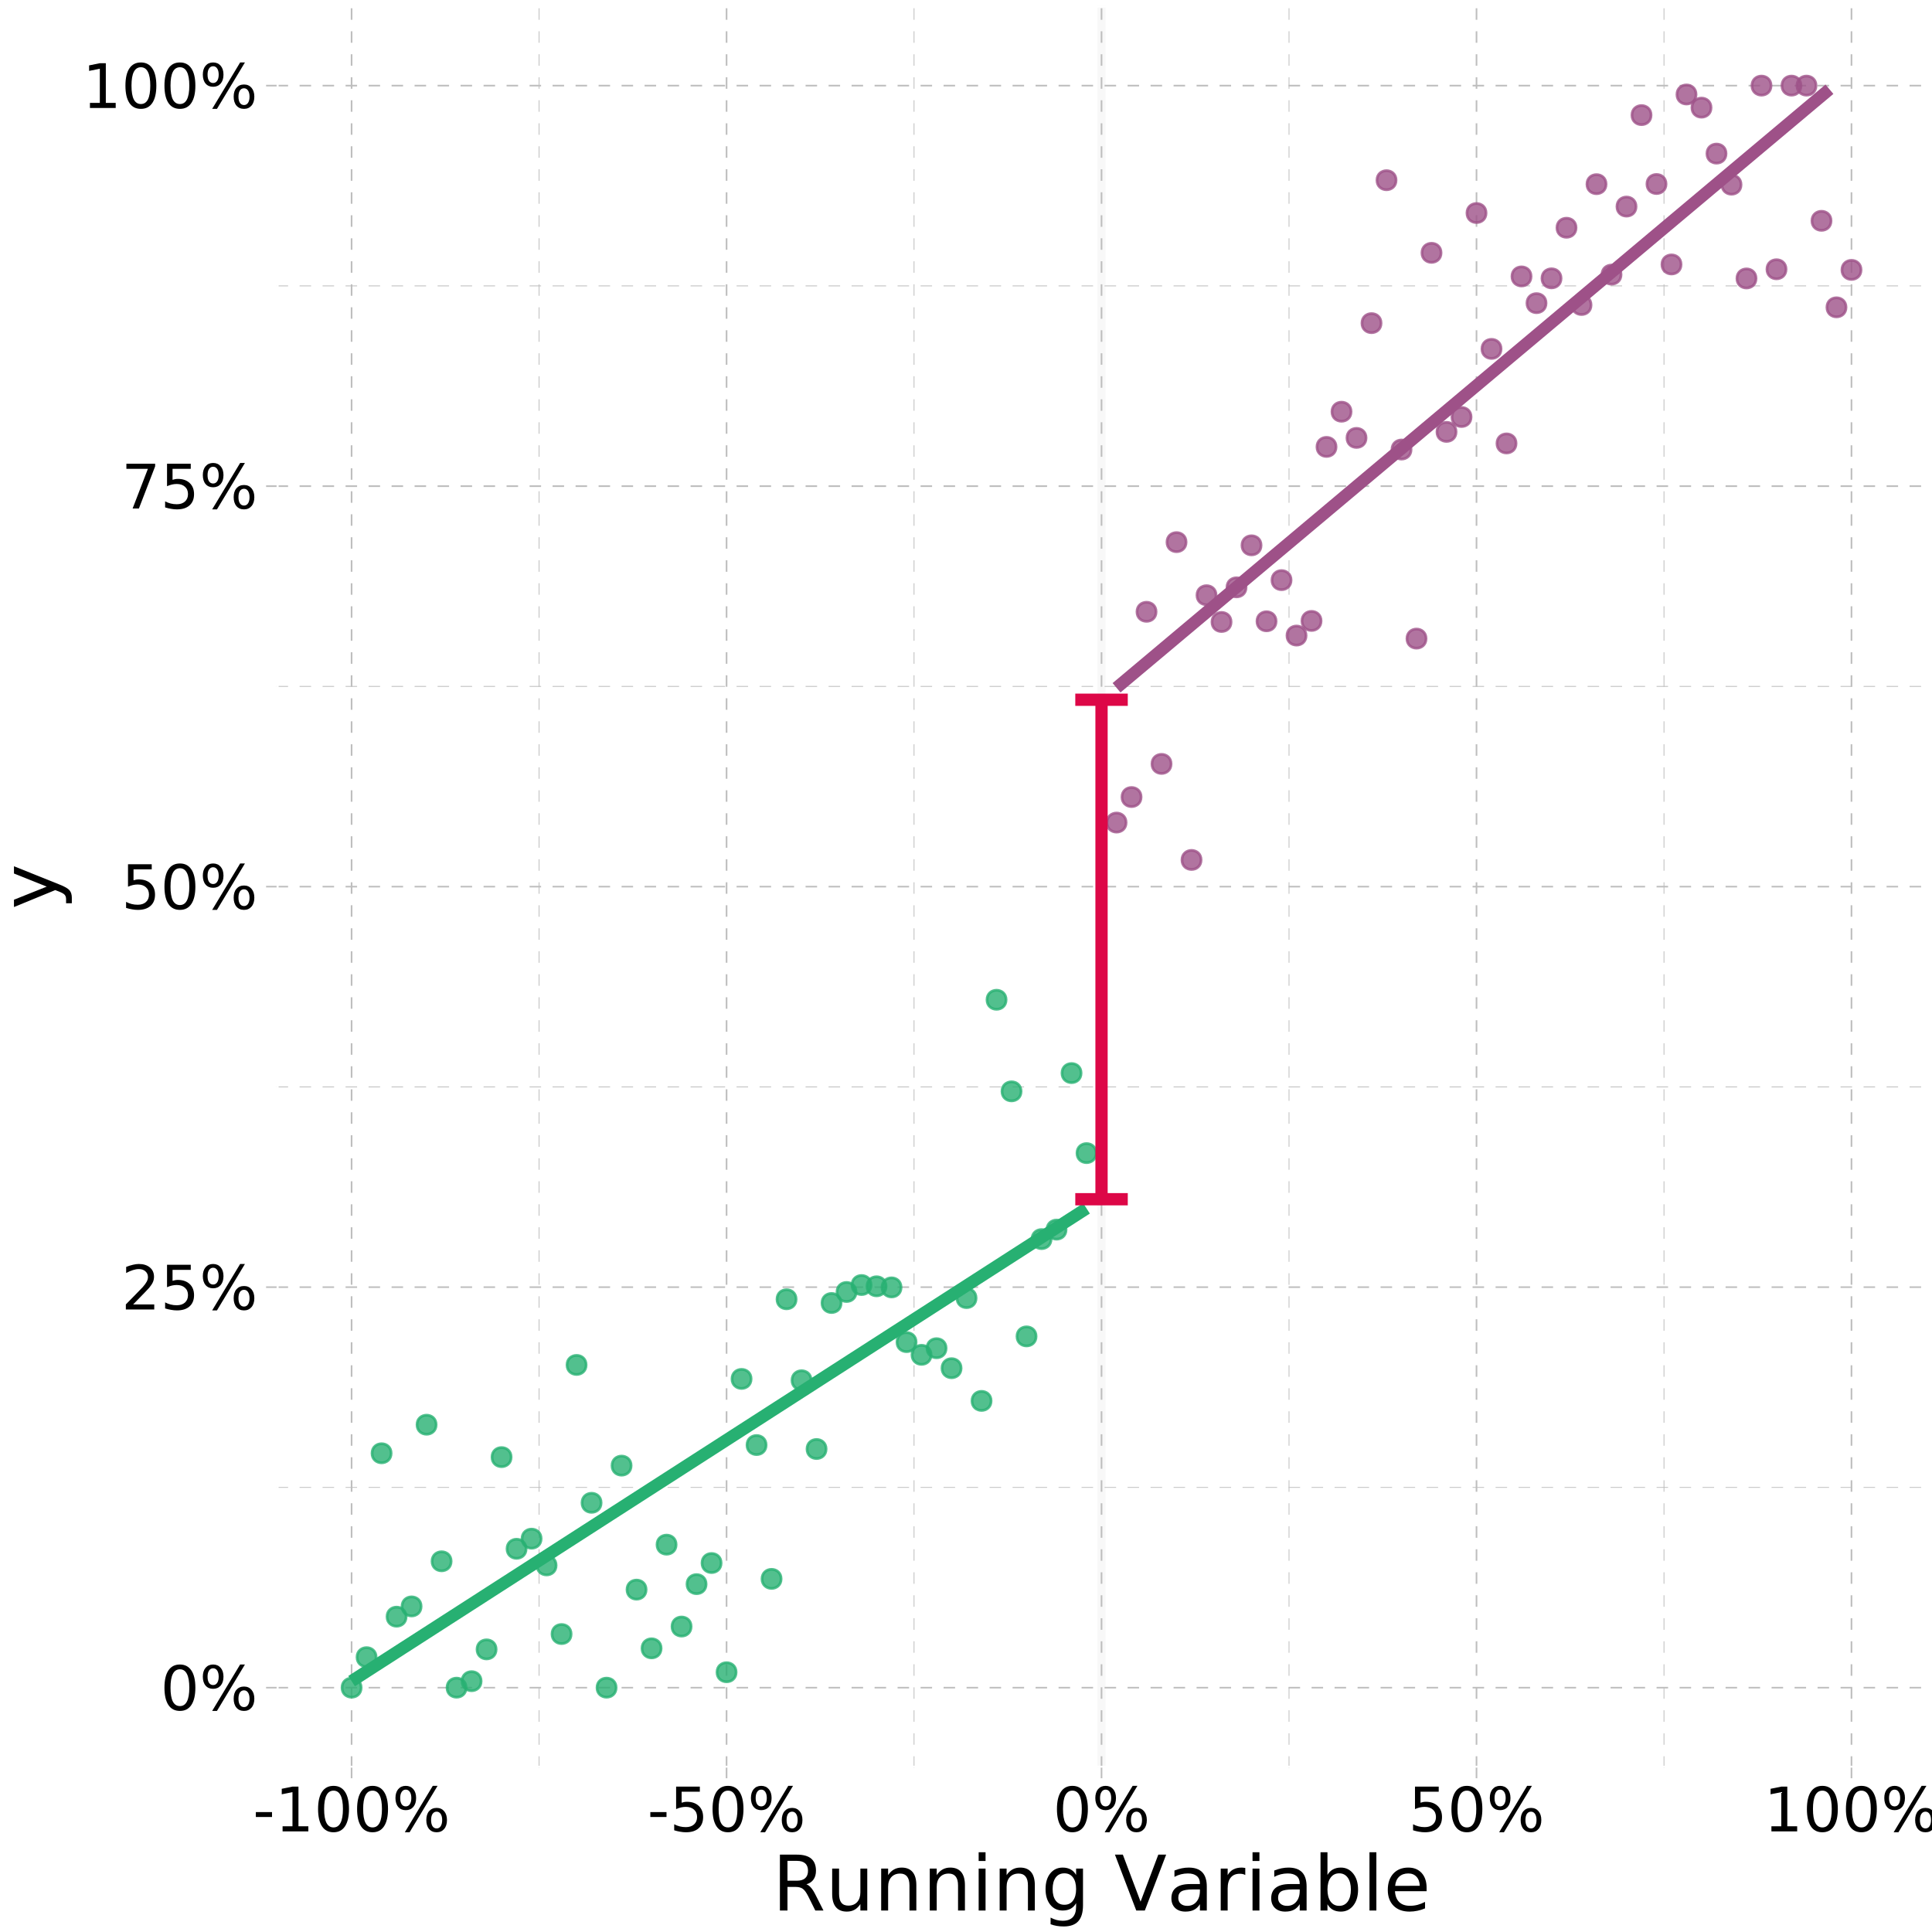<?xml version="1.0" encoding="UTF-8"?>
<svg xmlns="http://www.w3.org/2000/svg" xmlns:xlink="http://www.w3.org/1999/xlink" width="504pt" height="504pt" viewBox="0 0 504 504" version="1.1">
<defs>
<g>
<symbol overflow="visible" id="glyph0-0">
<path style="stroke:none;" d="M 0.797 2.828 L 0.797 -11.281 L 8.797 -11.281 L 8.797 2.828 Z M 1.703 1.938 L 7.906 1.938 L 7.906 -10.391 L 1.703 -10.391 Z M 1.703 1.938 "/>
</symbol>
<symbol overflow="visible" id="glyph0-1">
<path style="stroke:none;" d="M 5.094 -10.625 C 4.281 -10.625 3.664 -10.223 3.25 -9.422 C 2.844 -8.629 2.641 -7.43 2.641 -5.828 C 2.641 -4.223 2.844 -3.02 3.25 -2.219 C 3.664 -1.426 4.281 -1.031 5.094 -1.031 C 5.906 -1.031 6.516 -1.426 6.922 -2.219 C 7.336 -3.02 7.547 -4.223 7.547 -5.828 C 7.547 -7.43 7.336 -8.629 6.922 -9.422 C 6.516 -10.223 5.906 -10.625 5.094 -10.625 Z M 5.094 -11.875 C 6.395 -11.875 7.391 -11.359 8.078 -10.328 C 8.773 -9.297 9.125 -7.797 9.125 -5.828 C 9.125 -3.859 8.773 -2.352 8.078 -1.312 C 7.391 -0.281 6.395 0.234 5.094 0.234 C 3.781 0.234 2.781 -0.281 2.094 -1.312 C 1.406 -2.352 1.062 -3.859 1.062 -5.828 C 1.062 -7.797 1.406 -9.297 2.094 -10.328 C 2.781 -11.359 3.781 -11.875 5.094 -11.875 Z M 5.094 -11.875 "/>
</symbol>
<symbol overflow="visible" id="glyph0-2">
<path style="stroke:none;" d="M 11.641 -5.141 C 11.18 -5.141 10.82 -4.945 10.562 -4.562 C 10.312 -4.176 10.188 -3.641 10.188 -2.953 C 10.188 -2.273 10.312 -1.738 10.562 -1.344 C 10.82 -0.957 11.18 -0.766 11.641 -0.766 C 12.078 -0.766 12.426 -0.957 12.688 -1.344 C 12.945 -1.738 13.078 -2.273 13.078 -2.953 C 13.078 -3.629 12.945 -4.16 12.688 -4.547 C 12.426 -4.941 12.078 -5.141 11.641 -5.141 Z M 11.641 -6.125 C 12.461 -6.125 13.113 -5.836 13.594 -5.266 C 14.082 -4.691 14.328 -3.922 14.328 -2.953 C 14.328 -1.973 14.082 -1.195 13.594 -0.625 C 13.102 -0.051 12.453 0.234 11.641 0.234 C 10.805 0.234 10.145 -0.051 9.656 -0.625 C 9.176 -1.195 8.938 -1.973 8.938 -2.953 C 8.938 -3.93 9.176 -4.703 9.656 -5.266 C 10.145 -5.836 10.805 -6.125 11.641 -6.125 Z M 3.578 -10.891 C 3.129 -10.891 2.773 -10.691 2.516 -10.297 C 2.254 -9.91 2.125 -9.379 2.125 -8.703 C 2.125 -8.016 2.25 -7.477 2.5 -7.094 C 2.758 -6.707 3.117 -6.516 3.578 -6.516 C 4.023 -6.516 4.379 -6.707 4.641 -7.094 C 4.898 -7.477 5.031 -8.016 5.031 -8.703 C 5.031 -9.379 4.898 -9.91 4.641 -10.297 C 4.379 -10.691 4.023 -10.891 3.578 -10.891 Z M 10.625 -11.875 L 11.875 -11.875 L 4.578 0.234 L 3.328 0.234 Z M 3.578 -11.875 C 4.398 -11.875 5.055 -11.586 5.547 -11.016 C 6.035 -10.453 6.281 -9.68 6.281 -8.703 C 6.281 -7.723 6.035 -6.945 5.547 -6.375 C 5.055 -5.812 4.398 -5.531 3.578 -5.531 C 2.742 -5.531 2.086 -5.812 1.609 -6.375 C 1.129 -6.945 0.891 -7.723 0.891 -8.703 C 0.891 -9.672 1.129 -10.441 1.609 -11.016 C 2.098 -11.586 2.754 -11.875 3.578 -11.875 Z M 3.578 -11.875 "/>
</symbol>
<symbol overflow="visible" id="glyph0-3">
<path style="stroke:none;" d="M 3.078 -1.328 L 8.578 -1.328 L 8.578 0 L 1.172 0 L 1.172 -1.328 C 1.773 -1.953 2.594 -2.785 3.625 -3.828 C 4.656 -4.867 5.305 -5.539 5.578 -5.844 C 6.078 -6.414 6.426 -6.895 6.625 -7.281 C 6.832 -7.676 6.938 -8.066 6.938 -8.453 C 6.938 -9.066 6.719 -9.566 6.281 -9.953 C 5.844 -10.348 5.273 -10.547 4.578 -10.547 C 4.086 -10.547 3.566 -10.457 3.016 -10.281 C 2.461 -10.113 1.875 -9.859 1.25 -9.516 L 1.25 -11.109 C 1.883 -11.359 2.477 -11.547 3.031 -11.672 C 3.582 -11.805 4.086 -11.875 4.547 -11.875 C 5.754 -11.875 6.719 -11.57 7.438 -10.969 C 8.156 -10.363 8.516 -9.555 8.516 -8.547 C 8.516 -8.066 8.426 -7.613 8.25 -7.188 C 8.07 -6.758 7.742 -6.254 7.266 -5.672 C 7.141 -5.516 6.727 -5.078 6.031 -4.359 C 5.332 -3.641 4.348 -2.629 3.078 -1.328 Z M 3.078 -1.328 "/>
</symbol>
<symbol overflow="visible" id="glyph0-4">
<path style="stroke:none;" d="M 1.734 -11.672 L 7.922 -11.672 L 7.922 -10.344 L 3.172 -10.344 L 3.172 -7.484 C 3.398 -7.555 3.629 -7.613 3.859 -7.656 C 4.086 -7.695 4.316 -7.719 4.547 -7.719 C 5.848 -7.719 6.879 -7.359 7.641 -6.641 C 8.398 -5.93 8.781 -4.969 8.781 -3.75 C 8.781 -2.488 8.391 -1.508 7.609 -0.812 C 6.828 -0.113 5.727 0.234 4.312 0.234 C 3.82 0.234 3.32 0.188 2.812 0.094 C 2.301 0.008 1.773 -0.113 1.234 -0.281 L 1.234 -1.859 C 1.703 -1.609 2.188 -1.422 2.688 -1.297 C 3.188 -1.172 3.719 -1.109 4.281 -1.109 C 5.176 -1.109 5.883 -1.344 6.406 -1.812 C 6.938 -2.289 7.203 -2.938 7.203 -3.75 C 7.203 -4.562 6.938 -5.203 6.406 -5.672 C 5.883 -6.148 5.176 -6.391 4.281 -6.391 C 3.852 -6.391 3.43 -6.344 3.016 -6.25 C 2.598 -6.156 2.172 -6.008 1.734 -5.812 Z M 1.734 -11.672 "/>
</symbol>
<symbol overflow="visible" id="glyph0-5">
<path style="stroke:none;" d="M 1.312 -11.672 L 8.812 -11.672 L 8.812 -11 L 4.578 0 L 2.938 0 L 6.922 -10.344 L 1.312 -10.344 Z M 1.312 -11.672 "/>
</symbol>
<symbol overflow="visible" id="glyph0-6">
<path style="stroke:none;" d="M 1.984 -1.328 L 4.562 -1.328 L 4.562 -10.234 L 1.766 -9.672 L 1.766 -11.109 L 4.547 -11.672 L 6.125 -11.672 L 6.125 -1.328 L 8.703 -1.328 L 8.703 0 L 1.984 0 Z M 1.984 -1.328 "/>
</symbol>
<symbol overflow="visible" id="glyph0-7">
<path style="stroke:none;" d="M 0.781 -5.031 L 5 -5.031 L 5 -3.75 L 0.781 -3.75 Z M 0.781 -5.031 "/>
</symbol>
<symbol overflow="visible" id="glyph1-0">
<path style="stroke:none;" d="M 1 3.531 L 1 -14.109 L 11 -14.109 L 11 3.531 Z M 2.125 2.422 L 9.891 2.422 L 9.891 -12.984 L 2.125 -12.984 Z M 2.125 2.422 "/>
</symbol>
<symbol overflow="visible" id="glyph1-1">
<path style="stroke:none;" d="M 8.875 -6.844 C 9.301 -6.695 9.711 -6.391 10.109 -5.922 C 10.516 -5.453 10.914 -4.805 11.312 -3.984 L 13.328 0 L 11.203 0 L 9.344 -3.734 C 8.852 -4.711 8.379 -5.359 7.922 -5.672 C 7.473 -5.992 6.859 -6.156 6.078 -6.156 L 3.938 -6.156 L 3.938 0 L 1.969 0 L 1.969 -14.578 L 6.422 -14.578 C 8.086 -14.578 9.328 -14.227 10.141 -13.531 C 10.961 -12.832 11.375 -11.781 11.375 -10.375 C 11.375 -9.457 11.16 -8.695 10.734 -8.094 C 10.305 -7.488 9.688 -7.07 8.875 -6.844 Z M 3.938 -12.953 L 3.938 -7.781 L 6.422 -7.781 C 7.367 -7.781 8.082 -8 8.562 -8.438 C 9.051 -8.883 9.297 -9.531 9.297 -10.375 C 9.297 -11.227 9.051 -11.867 8.562 -12.297 C 8.082 -12.734 7.367 -12.953 6.422 -12.953 Z M 3.938 -12.953 "/>
</symbol>
<symbol overflow="visible" id="glyph1-2">
<path style="stroke:none;" d="M 1.703 -4.312 L 1.703 -10.938 L 3.5 -10.938 L 3.5 -4.391 C 3.5 -3.348 3.695 -2.566 4.094 -2.047 C 4.5 -1.535 5.109 -1.281 5.922 -1.281 C 6.891 -1.281 7.656 -1.586 8.219 -2.203 C 8.781 -2.828 9.062 -3.672 9.062 -4.734 L 9.062 -10.938 L 10.859 -10.938 L 10.859 0 L 9.062 0 L 9.062 -1.688 C 8.625 -1.02 8.117 -0.523 7.547 -0.203 C 6.973 0.117 6.301 0.281 5.531 0.281 C 4.281 0.281 3.328 -0.109 2.672 -0.891 C 2.023 -1.672 1.703 -2.812 1.703 -4.312 Z M 1.703 -4.312 "/>
</symbol>
<symbol overflow="visible" id="glyph1-3">
<path style="stroke:none;" d="M 10.984 -6.609 L 10.984 0 L 9.188 0 L 9.188 -6.547 C 9.188 -7.578 8.984 -8.348 8.578 -8.859 C 8.172 -9.379 7.566 -9.641 6.766 -9.641 C 5.785 -9.641 5.016 -9.328 4.453 -8.703 C 3.898 -8.086 3.625 -7.25 3.625 -6.188 L 3.625 0 L 1.812 0 L 1.812 -10.938 L 3.625 -10.938 L 3.625 -9.234 C 4.051 -9.891 4.555 -10.379 5.141 -10.703 C 5.723 -11.035 6.395 -11.203 7.156 -11.203 C 8.414 -11.203 9.367 -10.812 10.016 -10.031 C 10.66 -9.258 10.984 -8.117 10.984 -6.609 Z M 10.984 -6.609 "/>
</symbol>
<symbol overflow="visible" id="glyph1-4">
<path style="stroke:none;" d="M 1.891 -10.938 L 3.688 -10.938 L 3.688 0 L 1.891 0 Z M 1.891 -15.203 L 3.688 -15.203 L 3.688 -12.922 L 1.891 -12.922 Z M 1.891 -15.203 "/>
</symbol>
<symbol overflow="visible" id="glyph1-5">
<path style="stroke:none;" d="M 9.078 -5.594 C 9.078 -6.895 8.805 -7.906 8.266 -8.625 C 7.734 -9.344 6.984 -9.703 6.016 -9.703 C 5.055 -9.703 4.305 -9.344 3.766 -8.625 C 3.223 -7.906 2.953 -6.895 2.953 -5.594 C 2.953 -4.301 3.223 -3.297 3.766 -2.578 C 4.305 -1.859 5.055 -1.5 6.016 -1.5 C 6.984 -1.5 7.734 -1.859 8.266 -2.578 C 8.805 -3.297 9.078 -4.301 9.078 -5.594 Z M 10.875 -1.359 C 10.875 0.504 10.461 1.891 9.641 2.797 C 8.816 3.703 7.551 4.156 5.844 4.156 C 5.207 4.156 4.609 4.109 4.047 4.016 C 3.492 3.922 2.953 3.773 2.422 3.578 L 2.422 1.844 C 2.953 2.125 3.473 2.332 3.984 2.469 C 4.492 2.602 5.02 2.672 5.562 2.672 C 6.738 2.672 7.617 2.363 8.203 1.75 C 8.785 1.133 9.078 0.207 9.078 -1.031 L 9.078 -1.922 C 8.711 -1.273 8.238 -0.789 7.656 -0.469 C 7.07 -0.156 6.379 0 5.578 0 C 4.234 0 3.148 -0.508 2.328 -1.531 C 1.516 -2.551 1.109 -3.906 1.109 -5.594 C 1.109 -7.289 1.516 -8.648 2.328 -9.672 C 3.148 -10.691 4.234 -11.203 5.578 -11.203 C 6.379 -11.203 7.07 -11.039 7.656 -10.719 C 8.238 -10.406 8.711 -9.926 9.078 -9.281 L 9.078 -10.938 L 10.875 -10.938 Z M 10.875 -1.359 "/>
</symbol>
<symbol overflow="visible" id="glyph1-6">
<path style="stroke:none;" d=""/>
</symbol>
<symbol overflow="visible" id="glyph1-7">
<path style="stroke:none;" d="M 5.719 0 L 0.156 -14.578 L 2.219 -14.578 L 6.844 -2.312 L 11.469 -14.578 L 13.516 -14.578 L 7.953 0 Z M 5.719 0 "/>
</symbol>
<symbol overflow="visible" id="glyph1-8">
<path style="stroke:none;" d="M 6.859 -5.5 C 5.398 -5.5 4.391 -5.332 3.828 -5 C 3.273 -4.664 3 -4.098 3 -3.297 C 3 -2.66 3.207 -2.156 3.625 -1.781 C 4.051 -1.406 4.625 -1.219 5.344 -1.219 C 6.344 -1.219 7.141 -1.57 7.734 -2.281 C 8.336 -2.988 8.641 -3.926 8.641 -5.094 L 8.641 -5.5 Z M 10.438 -6.234 L 10.438 0 L 8.641 0 L 8.641 -1.656 C 8.234 -1 7.723 -0.508 7.109 -0.188 C 6.492 0.125 5.742 0.281 4.859 0.281 C 3.742 0.281 2.852 -0.031 2.188 -0.656 C 1.531 -1.289 1.203 -2.133 1.203 -3.188 C 1.203 -4.414 1.613 -5.344 2.438 -5.969 C 3.258 -6.594 4.488 -6.906 6.125 -6.906 L 8.641 -6.906 L 8.641 -7.078 C 8.641 -7.91 8.367 -8.551 7.828 -9 C 7.285 -9.445 6.52 -9.672 5.531 -9.672 C 4.906 -9.672 4.297 -9.598 3.703 -9.453 C 3.117 -9.305 2.551 -9.082 2 -8.781 L 2 -10.438 C 2.656 -10.695 3.289 -10.891 3.906 -11.016 C 4.531 -11.141 5.133 -11.203 5.719 -11.203 C 7.301 -11.203 8.484 -10.789 9.266 -9.969 C 10.047 -9.145 10.438 -7.898 10.438 -6.234 Z M 10.438 -6.234 "/>
</symbol>
<symbol overflow="visible" id="glyph1-9">
<path style="stroke:none;" d="M 8.219 -9.266 C 8.02 -9.379 7.801 -9.461 7.562 -9.516 C 7.32 -9.566 7.062 -9.594 6.781 -9.594 C 5.758 -9.594 4.977 -9.266 4.438 -8.609 C 3.895 -7.953 3.625 -7.004 3.625 -5.766 L 3.625 0 L 1.812 0 L 1.812 -10.938 L 3.625 -10.938 L 3.625 -9.234 C 4 -9.898 4.488 -10.395 5.094 -10.719 C 5.695 -11.039 6.438 -11.203 7.312 -11.203 C 7.426 -11.203 7.555 -11.191 7.703 -11.172 C 7.859 -11.16 8.031 -11.141 8.219 -11.109 Z M 8.219 -9.266 "/>
</symbol>
<symbol overflow="visible" id="glyph1-10">
<path style="stroke:none;" d="M 9.734 -5.453 C 9.734 -6.773 9.461 -7.812 8.922 -8.562 C 8.379 -9.32 7.633 -9.703 6.688 -9.703 C 5.727 -9.703 4.977 -9.32 4.438 -8.562 C 3.895 -7.812 3.625 -6.773 3.625 -5.453 C 3.625 -4.141 3.895 -3.102 4.438 -2.344 C 4.977 -1.594 5.727 -1.219 6.688 -1.219 C 7.633 -1.219 8.379 -1.594 8.922 -2.344 C 9.461 -3.102 9.734 -4.141 9.734 -5.453 Z M 3.625 -9.281 C 4 -9.926 4.473 -10.406 5.047 -10.719 C 5.629 -11.039 6.32 -11.203 7.125 -11.203 C 8.445 -11.203 9.523 -10.672 10.359 -9.609 C 11.191 -8.555 11.609 -7.172 11.609 -5.453 C 11.609 -3.734 11.191 -2.348 10.359 -1.297 C 9.523 -0.242 8.445 0.281 7.125 0.281 C 6.32 0.281 5.629 0.125 5.047 -0.188 C 4.473 -0.508 4 -0.992 3.625 -1.641 L 3.625 0 L 1.812 0 L 1.812 -15.203 L 3.625 -15.203 Z M 3.625 -9.281 "/>
</symbol>
<symbol overflow="visible" id="glyph1-11">
<path style="stroke:none;" d="M 1.891 -15.203 L 3.688 -15.203 L 3.688 0 L 1.891 0 Z M 1.891 -15.203 "/>
</symbol>
<symbol overflow="visible" id="glyph1-12">
<path style="stroke:none;" d="M 11.234 -5.922 L 11.234 -5.047 L 2.984 -5.047 C 3.055 -3.805 3.426 -2.859 4.094 -2.203 C 4.758 -1.555 5.691 -1.234 6.891 -1.234 C 7.578 -1.234 8.242 -1.316 8.891 -1.484 C 9.535 -1.66 10.18 -1.914 10.828 -2.25 L 10.828 -0.562 C 10.18 -0.281 9.52 -0.07 8.844 0.062 C 8.164 0.207 7.477 0.281 6.781 0.281 C 5.031 0.281 3.645 -0.223 2.625 -1.234 C 1.613 -2.254 1.109 -3.629 1.109 -5.359 C 1.109 -7.148 1.586 -8.57 2.547 -9.625 C 3.516 -10.676 4.82 -11.203 6.469 -11.203 C 7.938 -11.203 9.098 -10.727 9.953 -9.781 C 10.805 -8.832 11.234 -7.547 11.234 -5.922 Z M 9.438 -6.453 C 9.426 -7.43 9.148 -8.211 8.609 -8.797 C 8.078 -9.379 7.367 -9.672 6.484 -9.672 C 5.484 -9.672 4.68 -9.391 4.078 -8.828 C 3.473 -8.266 3.125 -7.469 3.031 -6.438 Z M 9.438 -6.453 "/>
</symbol>
<symbol overflow="visible" id="glyph2-0">
<path style="stroke:none;" d="M 3.531 -1 L -14.109 -1 L -14.109 -11 L 3.531 -11 Z M 2.422 -2.125 L 2.422 -9.891 L -12.984 -9.891 L -12.984 -2.125 Z M 2.422 -2.125 "/>
</symbol>
<symbol overflow="visible" id="glyph2-1">
<path style="stroke:none;" d="M 1.016 -6.438 C 2.316 -5.926 3.164 -5.43 3.562 -4.953 C 3.957 -4.473 4.156 -3.828 4.156 -3.016 L 4.156 -1.578 L 2.656 -1.578 L 2.656 -2.641 C 2.656 -3.129 2.535 -3.508 2.297 -3.781 C 2.066 -4.062 1.516 -4.367 0.641 -4.703 L -0.172 -5.016 L -10.938 -0.594 L -10.938 -2.5 L -2.391 -5.922 L -10.938 -9.344 L -10.938 -11.234 Z M 1.016 -6.438 "/>
</symbol>
</g>
<clipPath id="clip1">
  <path d="M 72.152 1.441 L 502.559 1.441 L 502.559 461.156 L 72.152 461.156 Z M 72.152 1.441 "/>
</clipPath>
<clipPath id="clip2">
  <path d="M 72.152 387 L 502.559 387 L 502.559 389 L 72.152 389 Z M 72.152 387 "/>
</clipPath>
<clipPath id="clip3">
  <path d="M 72.152 283 L 502.559 283 L 502.559 284 L 72.152 284 Z M 72.152 283 "/>
</clipPath>
<clipPath id="clip4">
  <path d="M 72.152 178 L 502.559 178 L 502.559 180 L 72.152 180 Z M 72.152 178 "/>
</clipPath>
<clipPath id="clip5">
  <path d="M 72.152 74 L 502.559 74 L 502.559 75 L 72.152 75 Z M 72.152 74 "/>
</clipPath>
<clipPath id="clip6">
  <path d="M 140 1.441 L 141 1.441 L 141 461.156 L 140 461.156 Z M 140 1.441 "/>
</clipPath>
<clipPath id="clip7">
  <path d="M 238 1.441 L 239 1.441 L 239 461.156 L 238 461.156 Z M 238 1.441 "/>
</clipPath>
<clipPath id="clip8">
  <path d="M 336 1.441 L 337 1.441 L 337 461.156 L 336 461.156 Z M 336 1.441 "/>
</clipPath>
<clipPath id="clip9">
  <path d="M 433 1.441 L 435 1.441 L 435 461.156 L 433 461.156 Z M 433 1.441 "/>
</clipPath>
<clipPath id="clip10">
  <path d="M 72.152 440 L 502.559 440 L 502.559 441 L 72.152 441 Z M 72.152 440 "/>
</clipPath>
<clipPath id="clip11">
  <path d="M 72.152 335 L 502.559 335 L 502.559 336 L 72.152 336 Z M 72.152 335 "/>
</clipPath>
<clipPath id="clip12">
  <path d="M 72.152 231 L 502.559 231 L 502.559 232 L 72.152 232 Z M 72.152 231 "/>
</clipPath>
<clipPath id="clip13">
  <path d="M 72.152 126 L 502.559 126 L 502.559 128 L 72.152 128 Z M 72.152 126 "/>
</clipPath>
<clipPath id="clip14">
  <path d="M 72.152 22 L 502.559 22 L 502.559 23 L 72.152 23 Z M 72.152 22 "/>
</clipPath>
<clipPath id="clip15">
  <path d="M 91 1.441 L 92 1.441 L 92 461.156 L 91 461.156 Z M 91 1.441 "/>
</clipPath>
<clipPath id="clip16">
  <path d="M 189 1.441 L 190 1.441 L 190 461.156 L 189 461.156 Z M 189 1.441 "/>
</clipPath>
<clipPath id="clip17">
  <path d="M 287 1.441 L 288 1.441 L 288 461.156 L 287 461.156 Z M 287 1.441 "/>
</clipPath>
<clipPath id="clip18">
  <path d="M 384 1.441 L 386 1.441 L 386 461.156 L 384 461.156 Z M 384 1.441 "/>
</clipPath>
<clipPath id="clip19">
  <path d="M 482 1.441 L 484 1.441 L 484 461.156 L 482 461.156 Z M 482 1.441 "/>
</clipPath>
<clipPath id="clip20">
  <path d="M 286 1.441 L 289 1.441 L 289 461.156 L 286 461.156 Z M 286 1.441 "/>
</clipPath>
<clipPath id="clip21">
  <path d="M 72.152 1.441 L 502.559 1.441 L 502.559 461.156 L 72.152 461.156 Z M 72.152 1.441 "/>
</clipPath>
</defs>
<g id="surface39">
<rect x="0" y="0" width="504" height="504" style="fill:rgb(100%,100%,100%);fill-opacity:1;stroke:none;"/>
<rect x="0" y="0" width="504" height="504" style="fill:rgb(100%,100%,100%);fill-opacity:1;stroke:none;"/>
<g clip-path="url(#clip1)" clip-rule="nonzero">
<path style="fill:none;stroke-width:1.067;stroke-linecap:round;stroke-linejoin:round;stroke:rgb(100%,100%,100%);stroke-opacity:1;stroke-miterlimit:10;" d="M 72.152 461.156 L 502.559 461.156 L 502.559 1.441 L 72.152 1.441 Z M 72.152 461.156 "/>
</g>
<g clip-path="url(#clip2)" clip-rule="nonzero">
<path style="fill:none;stroke-width:0.213;stroke-linecap:butt;stroke-linejoin:round;stroke:rgb(74.51%,74.51%,74.51%);stroke-opacity:1;stroke-dasharray:3,3;stroke-miterlimit:10;" d="M 72.152 388.02 L 502.559 388.02 "/>
</g>
<g clip-path="url(#clip3)" clip-rule="nonzero">
<path style="fill:none;stroke-width:0.213;stroke-linecap:butt;stroke-linejoin:round;stroke:rgb(74.51%,74.51%,74.51%);stroke-opacity:1;stroke-dasharray:3,3;stroke-miterlimit:10;" d="M 72.152 283.539 L 502.559 283.539 "/>
</g>
<g clip-path="url(#clip4)" clip-rule="nonzero">
<path style="fill:none;stroke-width:0.213;stroke-linecap:butt;stroke-linejoin:round;stroke:rgb(74.51%,74.51%,74.51%);stroke-opacity:1;stroke-dasharray:3,3;stroke-miterlimit:10;" d="M 72.152 179.059 L 502.559 179.059 "/>
</g>
<g clip-path="url(#clip5)" clip-rule="nonzero">
<path style="fill:none;stroke-width:0.213;stroke-linecap:butt;stroke-linejoin:round;stroke:rgb(74.51%,74.51%,74.51%);stroke-opacity:1;stroke-dasharray:3,3;stroke-miterlimit:10;" d="M 72.152 74.578 L 502.559 74.578 "/>
</g>
<g clip-path="url(#clip6)" clip-rule="nonzero">
<path style="fill:none;stroke-width:0.213;stroke-linecap:butt;stroke-linejoin:round;stroke:rgb(74.51%,74.51%,74.51%);stroke-opacity:1;stroke-dasharray:3,3;stroke-miterlimit:10;" d="M 140.629 461.156 L 140.629 1.441 "/>
</g>
<g clip-path="url(#clip7)" clip-rule="nonzero">
<path style="fill:none;stroke-width:0.213;stroke-linecap:butt;stroke-linejoin:round;stroke:rgb(74.51%,74.51%,74.51%);stroke-opacity:1;stroke-dasharray:3,3;stroke-miterlimit:10;" d="M 238.445 461.156 L 238.445 1.441 "/>
</g>
<g clip-path="url(#clip8)" clip-rule="nonzero">
<path style="fill:none;stroke-width:0.213;stroke-linecap:butt;stroke-linejoin:round;stroke:rgb(74.51%,74.51%,74.51%);stroke-opacity:1;stroke-dasharray:3,3;stroke-miterlimit:10;" d="M 336.266 461.156 L 336.266 1.441 "/>
</g>
<g clip-path="url(#clip9)" clip-rule="nonzero">
<path style="fill:none;stroke-width:0.213;stroke-linecap:butt;stroke-linejoin:round;stroke:rgb(74.51%,74.51%,74.51%);stroke-opacity:1;stroke-dasharray:3,3;stroke-miterlimit:10;" d="M 434.086 461.156 L 434.086 1.441 "/>
</g>
<g clip-path="url(#clip10)" clip-rule="nonzero">
<path style="fill:none;stroke-width:0.427;stroke-linecap:butt;stroke-linejoin:round;stroke:rgb(74.51%,74.51%,74.51%);stroke-opacity:1;stroke-dasharray:3,3;stroke-miterlimit:10;" d="M 72.152 440.262 L 502.559 440.262 "/>
</g>
<g clip-path="url(#clip11)" clip-rule="nonzero">
<path style="fill:none;stroke-width:0.427;stroke-linecap:butt;stroke-linejoin:round;stroke:rgb(74.51%,74.51%,74.51%);stroke-opacity:1;stroke-dasharray:3,3;stroke-miterlimit:10;" d="M 72.152 335.777 L 502.559 335.777 "/>
</g>
<g clip-path="url(#clip12)" clip-rule="nonzero">
<path style="fill:none;stroke-width:0.427;stroke-linecap:butt;stroke-linejoin:round;stroke:rgb(74.51%,74.51%,74.51%);stroke-opacity:1;stroke-dasharray:3,3;stroke-miterlimit:10;" d="M 72.152 231.297 L 502.559 231.297 "/>
</g>
<g clip-path="url(#clip13)" clip-rule="nonzero">
<path style="fill:none;stroke-width:0.427;stroke-linecap:butt;stroke-linejoin:round;stroke:rgb(74.51%,74.51%,74.51%);stroke-opacity:1;stroke-dasharray:3,3;stroke-miterlimit:10;" d="M 72.152 126.816 L 502.559 126.816 "/>
</g>
<g clip-path="url(#clip14)" clip-rule="nonzero">
<path style="fill:none;stroke-width:0.427;stroke-linecap:butt;stroke-linejoin:round;stroke:rgb(74.51%,74.51%,74.51%);stroke-opacity:1;stroke-dasharray:3,3;stroke-miterlimit:10;" d="M 72.152 22.336 L 502.559 22.336 "/>
</g>
<g clip-path="url(#clip15)" clip-rule="nonzero">
<path style="fill:none;stroke-width:0.427;stroke-linecap:butt;stroke-linejoin:round;stroke:rgb(74.51%,74.51%,74.51%);stroke-opacity:1;stroke-dasharray:3,3;stroke-miterlimit:10;" d="M 91.719 461.156 L 91.719 1.441 "/>
</g>
<g clip-path="url(#clip16)" clip-rule="nonzero">
<path style="fill:none;stroke-width:0.427;stroke-linecap:butt;stroke-linejoin:round;stroke:rgb(74.51%,74.51%,74.51%);stroke-opacity:1;stroke-dasharray:3,3;stroke-miterlimit:10;" d="M 189.539 461.156 L 189.539 1.441 "/>
</g>
<g clip-path="url(#clip17)" clip-rule="nonzero">
<path style="fill:none;stroke-width:0.427;stroke-linecap:butt;stroke-linejoin:round;stroke:rgb(74.51%,74.51%,74.51%);stroke-opacity:1;stroke-dasharray:3,3;stroke-miterlimit:10;" d="M 287.355 461.156 L 287.355 1.441 "/>
</g>
<g clip-path="url(#clip18)" clip-rule="nonzero">
<path style="fill:none;stroke-width:0.427;stroke-linecap:butt;stroke-linejoin:round;stroke:rgb(74.51%,74.51%,74.51%);stroke-opacity:1;stroke-dasharray:3,3;stroke-miterlimit:10;" d="M 385.176 461.156 L 385.176 1.441 "/>
</g>
<g clip-path="url(#clip19)" clip-rule="nonzero">
<path style="fill:none;stroke-width:0.427;stroke-linecap:butt;stroke-linejoin:round;stroke:rgb(74.51%,74.51%,74.51%);stroke-opacity:1;stroke-dasharray:3,3;stroke-miterlimit:10;" d="M 482.996 461.156 L 482.996 1.441 "/>
</g>
<g clip-path="url(#clip20)" clip-rule="nonzero">
<path style="fill:none;stroke-width:2.134;stroke-linecap:butt;stroke-linejoin:round;stroke:rgb(74.51%,74.51%,74.51%);stroke-opacity:0.102;stroke-miterlimit:10;" d="M 287.355 461.156 L 287.355 1.441 "/>
</g>
<path style="fill-rule:nonzero;fill:rgb(15.294%,69.02%,44.706%);fill-opacity:0.8;stroke-width:0.709;stroke-linecap:round;stroke-linejoin:round;stroke:rgb(15.294%,69.02%,44.706%);stroke-opacity:0.8;stroke-miterlimit:10;" d="M 94.207 440.262 C 94.207 443.578 89.23 443.578 89.23 440.262 C 89.23 436.941 94.207 436.941 94.207 440.262 "/>
<path style="fill-rule:nonzero;fill:rgb(15.294%,69.02%,44.706%);fill-opacity:0.8;stroke-width:0.709;stroke-linecap:round;stroke-linejoin:round;stroke:rgb(15.294%,69.02%,44.706%);stroke-opacity:0.8;stroke-miterlimit:10;" d="M 98.117 432.305 C 98.117 435.621 93.141 435.621 93.141 432.305 C 93.141 428.988 98.117 428.988 98.117 432.305 "/>
<path style="fill-rule:nonzero;fill:rgb(15.294%,69.02%,44.706%);fill-opacity:0.8;stroke-width:0.709;stroke-linecap:round;stroke-linejoin:round;stroke:rgb(15.294%,69.02%,44.706%);stroke-opacity:0.8;stroke-miterlimit:10;" d="M 102.031 379.113 C 102.031 382.43 97.055 382.43 97.055 379.113 C 97.055 375.793 102.031 375.793 102.031 379.113 "/>
<path style="fill-rule:nonzero;fill:rgb(15.294%,69.02%,44.706%);fill-opacity:0.8;stroke-width:0.709;stroke-linecap:round;stroke-linejoin:round;stroke:rgb(15.294%,69.02%,44.706%);stroke-opacity:0.8;stroke-miterlimit:10;" d="M 105.945 421.742 C 105.945 425.059 100.969 425.059 100.969 421.742 C 100.969 418.422 105.945 418.422 105.945 421.742 "/>
<path style="fill-rule:nonzero;fill:rgb(15.294%,69.02%,44.706%);fill-opacity:0.8;stroke-width:0.709;stroke-linecap:round;stroke-linejoin:round;stroke:rgb(15.294%,69.02%,44.706%);stroke-opacity:0.8;stroke-miterlimit:10;" d="M 109.855 419.062 C 109.855 422.383 104.879 422.383 104.879 419.062 C 104.879 415.746 109.855 415.746 109.855 419.062 "/>
<path style="fill-rule:nonzero;fill:rgb(15.294%,69.02%,44.706%);fill-opacity:0.8;stroke-width:0.709;stroke-linecap:round;stroke-linejoin:round;stroke:rgb(15.294%,69.02%,44.706%);stroke-opacity:0.8;stroke-miterlimit:10;" d="M 113.77 371.664 C 113.77 374.98 108.793 374.98 108.793 371.664 C 108.793 368.348 113.77 368.348 113.77 371.664 "/>
<path style="fill-rule:nonzero;fill:rgb(15.294%,69.02%,44.706%);fill-opacity:0.8;stroke-width:0.709;stroke-linecap:round;stroke-linejoin:round;stroke:rgb(15.294%,69.02%,44.706%);stroke-opacity:0.8;stroke-miterlimit:10;" d="M 117.684 407.289 C 117.684 410.609 112.707 410.609 112.707 407.289 C 112.707 403.973 117.684 403.973 117.684 407.289 "/>
<path style="fill-rule:nonzero;fill:rgb(15.294%,69.02%,44.706%);fill-opacity:0.8;stroke-width:0.709;stroke-linecap:round;stroke-linejoin:round;stroke:rgb(15.294%,69.02%,44.706%);stroke-opacity:0.8;stroke-miterlimit:10;" d="M 121.594 440.262 C 121.594 443.578 116.617 443.578 116.617 440.262 C 116.617 436.941 121.594 436.941 121.594 440.262 "/>
<path style="fill-rule:nonzero;fill:rgb(15.294%,69.02%,44.706%);fill-opacity:0.8;stroke-width:0.709;stroke-linecap:round;stroke-linejoin:round;stroke:rgb(15.294%,69.02%,44.706%);stroke-opacity:0.8;stroke-miterlimit:10;" d="M 125.508 438.57 C 125.508 441.887 120.531 441.887 120.531 438.57 C 120.531 435.25 125.508 435.25 125.508 438.57 "/>
<path style="fill-rule:nonzero;fill:rgb(15.294%,69.02%,44.706%);fill-opacity:0.8;stroke-width:0.709;stroke-linecap:round;stroke-linejoin:round;stroke:rgb(15.294%,69.02%,44.706%);stroke-opacity:0.8;stroke-miterlimit:10;" d="M 129.422 430.27 C 129.422 433.59 124.445 433.59 124.445 430.27 C 124.445 426.953 129.422 426.953 129.422 430.27 "/>
<path style="fill-rule:nonzero;fill:rgb(15.294%,69.02%,44.706%);fill-opacity:0.8;stroke-width:0.709;stroke-linecap:round;stroke-linejoin:round;stroke:rgb(15.294%,69.02%,44.706%);stroke-opacity:0.8;stroke-miterlimit:10;" d="M 133.332 380.117 C 133.332 383.438 128.355 383.438 128.355 380.117 C 128.355 376.801 133.332 376.801 133.332 380.117 "/>
<path style="fill-rule:nonzero;fill:rgb(15.294%,69.02%,44.706%);fill-opacity:0.8;stroke-width:0.709;stroke-linecap:round;stroke-linejoin:round;stroke:rgb(15.294%,69.02%,44.706%);stroke-opacity:0.8;stroke-miterlimit:10;" d="M 137.246 404.031 C 137.246 407.348 132.27 407.348 132.27 404.031 C 132.27 400.711 137.246 400.711 137.246 404.031 "/>
<path style="fill-rule:nonzero;fill:rgb(15.294%,69.02%,44.706%);fill-opacity:0.8;stroke-width:0.709;stroke-linecap:round;stroke-linejoin:round;stroke:rgb(15.294%,69.02%,44.706%);stroke-opacity:0.8;stroke-miterlimit:10;" d="M 141.16 401.391 C 141.16 404.707 136.184 404.707 136.184 401.391 C 136.184 398.07 141.16 398.07 141.16 401.391 "/>
<path style="fill-rule:nonzero;fill:rgb(15.294%,69.02%,44.706%);fill-opacity:0.8;stroke-width:0.709;stroke-linecap:round;stroke-linejoin:round;stroke:rgb(15.294%,69.02%,44.706%);stroke-opacity:0.8;stroke-miterlimit:10;" d="M 145.07 408.363 C 145.07 411.68 140.094 411.68 140.094 408.363 C 140.094 405.043 145.07 405.043 145.07 408.363 "/>
<path style="fill-rule:nonzero;fill:rgb(15.294%,69.02%,44.706%);fill-opacity:0.8;stroke-width:0.709;stroke-linecap:round;stroke-linejoin:round;stroke:rgb(15.294%,69.02%,44.706%);stroke-opacity:0.8;stroke-miterlimit:10;" d="M 148.984 426.273 C 148.984 429.59 144.008 429.59 144.008 426.273 C 144.008 422.953 148.984 422.953 148.984 426.273 "/>
<path style="fill-rule:nonzero;fill:rgb(15.294%,69.02%,44.706%);fill-opacity:0.8;stroke-width:0.709;stroke-linecap:round;stroke-linejoin:round;stroke:rgb(15.294%,69.02%,44.706%);stroke-opacity:0.8;stroke-miterlimit:10;" d="M 152.898 356.07 C 152.898 359.387 147.922 359.387 147.922 356.07 C 147.922 352.75 152.898 352.75 152.898 356.07 "/>
<path style="fill-rule:nonzero;fill:rgb(15.294%,69.02%,44.706%);fill-opacity:0.8;stroke-width:0.709;stroke-linecap:round;stroke-linejoin:round;stroke:rgb(15.294%,69.02%,44.706%);stroke-opacity:0.8;stroke-miterlimit:10;" d="M 156.809 392.035 C 156.809 395.352 151.832 395.352 151.832 392.035 C 151.832 388.715 156.809 388.715 156.809 392.035 "/>
<path style="fill-rule:nonzero;fill:rgb(15.294%,69.02%,44.706%);fill-opacity:0.8;stroke-width:0.709;stroke-linecap:round;stroke-linejoin:round;stroke:rgb(15.294%,69.02%,44.706%);stroke-opacity:0.8;stroke-miterlimit:10;" d="M 160.723 440.262 C 160.723 443.578 155.746 443.578 155.746 440.262 C 155.746 436.941 160.723 436.941 160.723 440.262 "/>
<path style="fill-rule:nonzero;fill:rgb(15.294%,69.02%,44.706%);fill-opacity:0.8;stroke-width:0.709;stroke-linecap:round;stroke-linejoin:round;stroke:rgb(15.294%,69.02%,44.706%);stroke-opacity:0.8;stroke-miterlimit:10;" d="M 164.637 382.336 C 164.637 385.656 159.66 385.656 159.66 382.336 C 159.66 379.02 164.637 379.02 164.637 382.336 "/>
<path style="fill-rule:nonzero;fill:rgb(15.294%,69.02%,44.706%);fill-opacity:0.8;stroke-width:0.709;stroke-linecap:round;stroke-linejoin:round;stroke:rgb(15.294%,69.02%,44.706%);stroke-opacity:0.8;stroke-miterlimit:10;" d="M 168.547 414.684 C 168.547 418.004 163.57 418.004 163.57 414.684 C 163.57 411.367 168.547 411.367 168.547 414.684 "/>
<path style="fill-rule:nonzero;fill:rgb(15.294%,69.02%,44.706%);fill-opacity:0.8;stroke-width:0.709;stroke-linecap:round;stroke-linejoin:round;stroke:rgb(15.294%,69.02%,44.706%);stroke-opacity:0.8;stroke-miterlimit:10;" d="M 172.461 430 C 172.461 433.32 167.484 433.32 167.484 430 C 167.484 426.684 172.461 426.684 172.461 430 "/>
<path style="fill-rule:nonzero;fill:rgb(15.294%,69.02%,44.706%);fill-opacity:0.8;stroke-width:0.709;stroke-linecap:round;stroke-linejoin:round;stroke:rgb(15.294%,69.02%,44.706%);stroke-opacity:0.8;stroke-miterlimit:10;" d="M 176.375 402.957 C 176.375 406.273 171.398 406.273 171.398 402.957 C 171.398 399.637 176.375 399.637 176.375 402.957 "/>
<path style="fill-rule:nonzero;fill:rgb(15.294%,69.02%,44.706%);fill-opacity:0.8;stroke-width:0.709;stroke-linecap:round;stroke-linejoin:round;stroke:rgb(15.294%,69.02%,44.706%);stroke-opacity:0.8;stroke-miterlimit:10;" d="M 180.289 424.316 C 180.289 427.637 175.312 427.637 175.312 424.316 C 175.312 421 180.289 421 180.289 424.316 "/>
<path style="fill-rule:nonzero;fill:rgb(15.294%,69.02%,44.706%);fill-opacity:0.8;stroke-width:0.709;stroke-linecap:round;stroke-linejoin:round;stroke:rgb(15.294%,69.02%,44.706%);stroke-opacity:0.8;stroke-miterlimit:10;" d="M 184.199 413.254 C 184.199 416.57 179.223 416.57 179.223 413.254 C 179.223 409.938 184.199 409.938 184.199 413.254 "/>
<path style="fill-rule:nonzero;fill:rgb(15.294%,69.02%,44.706%);fill-opacity:0.8;stroke-width:0.709;stroke-linecap:round;stroke-linejoin:round;stroke:rgb(15.294%,69.02%,44.706%);stroke-opacity:0.8;stroke-miterlimit:10;" d="M 188.113 407.746 C 188.113 411.062 183.137 411.062 183.137 407.746 C 183.137 404.43 188.113 404.43 188.113 407.746 "/>
<path style="fill-rule:nonzero;fill:rgb(15.294%,69.02%,44.706%);fill-opacity:0.8;stroke-width:0.709;stroke-linecap:round;stroke-linejoin:round;stroke:rgb(15.294%,69.02%,44.706%);stroke-opacity:0.8;stroke-miterlimit:10;" d="M 192.027 436.234 C 192.027 439.555 187.051 439.555 187.051 436.234 C 187.051 432.918 192.027 432.918 192.027 436.234 "/>
<path style="fill-rule:nonzero;fill:rgb(15.294%,69.02%,44.706%);fill-opacity:0.8;stroke-width:0.709;stroke-linecap:round;stroke-linejoin:round;stroke:rgb(15.294%,69.02%,44.706%);stroke-opacity:0.8;stroke-miterlimit:10;" d="M 195.938 359.715 C 195.938 363.031 190.961 363.031 190.961 359.715 C 190.961 356.398 195.938 356.398 195.938 359.715 "/>
<path style="fill-rule:nonzero;fill:rgb(15.294%,69.02%,44.706%);fill-opacity:0.8;stroke-width:0.709;stroke-linecap:round;stroke-linejoin:round;stroke:rgb(15.294%,69.02%,44.706%);stroke-opacity:0.8;stroke-miterlimit:10;" d="M 199.852 376.969 C 199.852 380.285 194.875 380.285 194.875 376.969 C 194.875 373.652 199.852 373.652 199.852 376.969 "/>
<path style="fill-rule:nonzero;fill:rgb(15.294%,69.02%,44.706%);fill-opacity:0.8;stroke-width:0.709;stroke-linecap:round;stroke-linejoin:round;stroke:rgb(15.294%,69.02%,44.706%);stroke-opacity:0.8;stroke-miterlimit:10;" d="M 203.766 411.883 C 203.766 415.199 198.789 415.199 198.789 411.883 C 198.789 408.562 203.766 408.562 203.766 411.883 "/>
<path style="fill-rule:nonzero;fill:rgb(15.294%,69.02%,44.706%);fill-opacity:0.8;stroke-width:0.709;stroke-linecap:round;stroke-linejoin:round;stroke:rgb(15.294%,69.02%,44.706%);stroke-opacity:0.8;stroke-miterlimit:10;" d="M 207.676 338.934 C 207.676 342.254 202.699 342.254 202.699 338.934 C 202.699 335.617 207.676 335.617 207.676 338.934 "/>
<path style="fill-rule:nonzero;fill:rgb(15.294%,69.02%,44.706%);fill-opacity:0.8;stroke-width:0.709;stroke-linecap:round;stroke-linejoin:round;stroke:rgb(15.294%,69.02%,44.706%);stroke-opacity:0.8;stroke-miterlimit:10;" d="M 211.59 360.066 C 211.59 363.383 206.613 363.383 206.613 360.066 C 206.613 356.75 211.59 356.75 211.59 360.066 "/>
<path style="fill-rule:nonzero;fill:rgb(15.294%,69.02%,44.706%);fill-opacity:0.8;stroke-width:0.709;stroke-linecap:round;stroke-linejoin:round;stroke:rgb(15.294%,69.02%,44.706%);stroke-opacity:0.8;stroke-miterlimit:10;" d="M 215.504 378.004 C 215.504 381.32 210.527 381.32 210.527 378.004 C 210.527 374.684 215.504 374.684 215.504 378.004 "/>
<path style="fill-rule:nonzero;fill:rgb(15.294%,69.02%,44.706%);fill-opacity:0.8;stroke-width:0.709;stroke-linecap:round;stroke-linejoin:round;stroke:rgb(15.294%,69.02%,44.706%);stroke-opacity:0.8;stroke-miterlimit:10;" d="M 219.414 339.91 C 219.414 343.23 214.438 343.23 214.438 339.91 C 214.438 336.594 219.414 336.594 219.414 339.91 "/>
<path style="fill-rule:nonzero;fill:rgb(15.294%,69.02%,44.706%);fill-opacity:0.8;stroke-width:0.709;stroke-linecap:round;stroke-linejoin:round;stroke:rgb(15.294%,69.02%,44.706%);stroke-opacity:0.8;stroke-miterlimit:10;" d="M 223.328 337.039 C 223.328 340.355 218.352 340.355 218.352 337.039 C 218.352 333.719 223.328 333.719 223.328 337.039 "/>
<path style="fill-rule:nonzero;fill:rgb(15.294%,69.02%,44.706%);fill-opacity:0.8;stroke-width:0.709;stroke-linecap:round;stroke-linejoin:round;stroke:rgb(15.294%,69.02%,44.706%);stroke-opacity:0.8;stroke-miterlimit:10;" d="M 227.242 335.227 C 227.242 338.543 222.266 338.543 222.266 335.227 C 222.266 331.906 227.242 331.906 227.242 335.227 "/>
<path style="fill-rule:nonzero;fill:rgb(15.294%,69.02%,44.706%);fill-opacity:0.8;stroke-width:0.709;stroke-linecap:round;stroke-linejoin:round;stroke:rgb(15.294%,69.02%,44.706%);stroke-opacity:0.8;stroke-miterlimit:10;" d="M 231.152 335.555 C 231.152 338.871 226.176 338.871 226.176 335.555 C 226.176 332.234 231.152 332.234 231.152 335.555 "/>
<path style="fill-rule:nonzero;fill:rgb(15.294%,69.02%,44.706%);fill-opacity:0.8;stroke-width:0.709;stroke-linecap:round;stroke-linejoin:round;stroke:rgb(15.294%,69.02%,44.706%);stroke-opacity:0.8;stroke-miterlimit:10;" d="M 235.066 335.844 C 235.066 339.16 230.09 339.16 230.09 335.844 C 230.09 332.523 235.066 332.523 235.066 335.844 "/>
<path style="fill-rule:nonzero;fill:rgb(15.294%,69.02%,44.706%);fill-opacity:0.8;stroke-width:0.709;stroke-linecap:round;stroke-linejoin:round;stroke:rgb(15.294%,69.02%,44.706%);stroke-opacity:0.8;stroke-miterlimit:10;" d="M 238.98 350.117 C 238.98 353.438 234.004 353.438 234.004 350.117 C 234.004 346.801 238.98 346.801 238.98 350.117 "/>
<path style="fill-rule:nonzero;fill:rgb(15.294%,69.02%,44.706%);fill-opacity:0.8;stroke-width:0.709;stroke-linecap:round;stroke-linejoin:round;stroke:rgb(15.294%,69.02%,44.706%);stroke-opacity:0.8;stroke-miterlimit:10;" d="M 242.891 353.434 C 242.891 356.75 237.914 356.75 237.914 353.434 C 237.914 350.117 242.891 350.117 242.891 353.434 "/>
<path style="fill-rule:nonzero;fill:rgb(15.294%,69.02%,44.706%);fill-opacity:0.8;stroke-width:0.709;stroke-linecap:round;stroke-linejoin:round;stroke:rgb(15.294%,69.02%,44.706%);stroke-opacity:0.8;stroke-miterlimit:10;" d="M 246.805 351.707 C 246.805 355.027 241.828 355.027 241.828 351.707 C 241.828 348.391 246.805 348.391 246.805 351.707 "/>
<path style="fill-rule:nonzero;fill:rgb(15.294%,69.02%,44.706%);fill-opacity:0.8;stroke-width:0.709;stroke-linecap:round;stroke-linejoin:round;stroke:rgb(15.294%,69.02%,44.706%);stroke-opacity:0.8;stroke-miterlimit:10;" d="M 250.719 356.922 C 250.719 360.238 245.742 360.238 245.742 356.922 C 245.742 353.605 250.719 353.605 250.719 356.922 "/>
<path style="fill-rule:nonzero;fill:rgb(15.294%,69.02%,44.706%);fill-opacity:0.8;stroke-width:0.709;stroke-linecap:round;stroke-linejoin:round;stroke:rgb(15.294%,69.02%,44.706%);stroke-opacity:0.8;stroke-miterlimit:10;" d="M 254.629 338.629 C 254.629 341.949 249.652 341.949 249.652 338.629 C 249.652 335.312 254.629 335.312 254.629 338.629 "/>
<path style="fill-rule:nonzero;fill:rgb(15.294%,69.02%,44.706%);fill-opacity:0.8;stroke-width:0.709;stroke-linecap:round;stroke-linejoin:round;stroke:rgb(15.294%,69.02%,44.706%);stroke-opacity:0.8;stroke-miterlimit:10;" d="M 258.543 365.453 C 258.543 368.77 253.566 368.77 253.566 365.453 C 253.566 362.133 258.543 362.133 258.543 365.453 "/>
<path style="fill-rule:nonzero;fill:rgb(15.294%,69.02%,44.706%);fill-opacity:0.8;stroke-width:0.709;stroke-linecap:round;stroke-linejoin:round;stroke:rgb(15.294%,69.02%,44.706%);stroke-opacity:0.8;stroke-miterlimit:10;" d="M 262.457 260.809 C 262.457 264.125 257.48 264.125 257.48 260.809 C 257.48 257.492 262.457 257.492 262.457 260.809 "/>
<path style="fill-rule:nonzero;fill:rgb(15.294%,69.02%,44.706%);fill-opacity:0.8;stroke-width:0.709;stroke-linecap:round;stroke-linejoin:round;stroke:rgb(15.294%,69.02%,44.706%);stroke-opacity:0.8;stroke-miterlimit:10;" d="M 266.367 284.695 C 266.367 288.016 261.391 288.016 261.391 284.695 C 261.391 281.379 266.367 281.379 266.367 284.695 "/>
<path style="fill-rule:nonzero;fill:rgb(15.294%,69.02%,44.706%);fill-opacity:0.8;stroke-width:0.709;stroke-linecap:round;stroke-linejoin:round;stroke:rgb(15.294%,69.02%,44.706%);stroke-opacity:0.8;stroke-miterlimit:10;" d="M 270.281 348.621 C 270.281 351.938 265.305 351.938 265.305 348.621 C 265.305 345.305 270.281 345.305 270.281 348.621 "/>
<path style="fill-rule:nonzero;fill:rgb(15.294%,69.02%,44.706%);fill-opacity:0.8;stroke-width:0.709;stroke-linecap:round;stroke-linejoin:round;stroke:rgb(15.294%,69.02%,44.706%);stroke-opacity:0.8;stroke-miterlimit:10;" d="M 274.195 323.242 C 274.195 326.559 269.219 326.559 269.219 323.242 C 269.219 319.926 274.195 319.926 274.195 323.242 "/>
<path style="fill-rule:nonzero;fill:rgb(15.294%,69.02%,44.706%);fill-opacity:0.8;stroke-width:0.709;stroke-linecap:round;stroke-linejoin:round;stroke:rgb(15.294%,69.02%,44.706%);stroke-opacity:0.8;stroke-miterlimit:10;" d="M 278.105 320.77 C 278.105 324.086 273.129 324.086 273.129 320.77 C 273.129 317.449 278.105 317.449 278.105 320.77 "/>
<path style="fill-rule:nonzero;fill:rgb(15.294%,69.02%,44.706%);fill-opacity:0.8;stroke-width:0.709;stroke-linecap:round;stroke-linejoin:round;stroke:rgb(15.294%,69.02%,44.706%);stroke-opacity:0.8;stroke-miterlimit:10;" d="M 282.02 279.934 C 282.02 283.254 277.043 283.254 277.043 279.934 C 277.043 276.617 282.02 276.617 282.02 279.934 "/>
<path style="fill-rule:nonzero;fill:rgb(15.294%,69.02%,44.706%);fill-opacity:0.8;stroke-width:0.709;stroke-linecap:round;stroke-linejoin:round;stroke:rgb(15.294%,69.02%,44.706%);stroke-opacity:0.8;stroke-miterlimit:10;" d="M 285.934 300.812 C 285.934 304.129 280.957 304.129 280.957 300.812 C 280.957 297.496 285.934 297.496 285.934 300.812 "/>
<path style="fill-rule:nonzero;fill:rgb(61.961%,31.765%,53.333%);fill-opacity:0.8;stroke-width:0.709;stroke-linecap:round;stroke-linejoin:round;stroke:rgb(61.961%,31.765%,53.333%);stroke-opacity:0.8;stroke-miterlimit:10;" d="M 293.758 214.586 C 293.758 217.902 288.781 217.902 288.781 214.586 C 288.781 211.266 293.758 211.266 293.758 214.586 "/>
<path style="fill-rule:nonzero;fill:rgb(61.961%,31.765%,53.333%);fill-opacity:0.8;stroke-width:0.709;stroke-linecap:round;stroke-linejoin:round;stroke:rgb(61.961%,31.765%,53.333%);stroke-opacity:0.8;stroke-miterlimit:10;" d="M 297.672 207.926 C 297.672 211.242 292.695 211.242 292.695 207.926 C 292.695 204.605 297.672 204.605 297.672 207.926 "/>
<path style="fill-rule:nonzero;fill:rgb(61.961%,31.765%,53.333%);fill-opacity:0.8;stroke-width:0.709;stroke-linecap:round;stroke-linejoin:round;stroke:rgb(61.961%,31.765%,53.333%);stroke-opacity:0.8;stroke-miterlimit:10;" d="M 301.582 159.602 C 301.582 162.918 296.605 162.918 296.605 159.602 C 296.605 156.281 301.582 156.281 301.582 159.602 "/>
<path style="fill-rule:nonzero;fill:rgb(61.961%,31.765%,53.333%);fill-opacity:0.8;stroke-width:0.709;stroke-linecap:round;stroke-linejoin:round;stroke:rgb(61.961%,31.765%,53.333%);stroke-opacity:0.8;stroke-miterlimit:10;" d="M 305.496 199.277 C 305.496 202.594 300.52 202.594 300.52 199.277 C 300.52 195.957 305.496 195.957 305.496 199.277 "/>
<path style="fill-rule:nonzero;fill:rgb(61.961%,31.765%,53.333%);fill-opacity:0.8;stroke-width:0.709;stroke-linecap:round;stroke-linejoin:round;stroke:rgb(61.961%,31.765%,53.333%);stroke-opacity:0.8;stroke-miterlimit:10;" d="M 309.41 141.43 C 309.41 144.746 304.434 144.746 304.434 141.43 C 304.434 138.109 309.41 138.109 309.41 141.43 "/>
<path style="fill-rule:nonzero;fill:rgb(61.961%,31.765%,53.333%);fill-opacity:0.8;stroke-width:0.709;stroke-linecap:round;stroke-linejoin:round;stroke:rgb(61.961%,31.765%,53.333%);stroke-opacity:0.8;stroke-miterlimit:10;" d="M 313.32 224.332 C 313.32 227.648 308.344 227.648 308.344 224.332 C 308.344 221.012 313.32 221.012 313.32 224.332 "/>
<path style="fill-rule:nonzero;fill:rgb(61.961%,31.765%,53.333%);fill-opacity:0.8;stroke-width:0.709;stroke-linecap:round;stroke-linejoin:round;stroke:rgb(61.961%,31.765%,53.333%);stroke-opacity:0.8;stroke-miterlimit:10;" d="M 317.234 155.273 C 317.234 158.594 312.258 158.594 312.258 155.273 C 312.258 151.957 317.234 151.957 317.234 155.273 "/>
<path style="fill-rule:nonzero;fill:rgb(61.961%,31.765%,53.333%);fill-opacity:0.8;stroke-width:0.709;stroke-linecap:round;stroke-linejoin:round;stroke:rgb(61.961%,31.765%,53.333%);stroke-opacity:0.8;stroke-miterlimit:10;" d="M 321.148 162.254 C 321.148 165.57 316.172 165.57 316.172 162.254 C 316.172 158.934 321.148 158.934 321.148 162.254 "/>
<path style="fill-rule:nonzero;fill:rgb(61.961%,31.765%,53.333%);fill-opacity:0.8;stroke-width:0.709;stroke-linecap:round;stroke-linejoin:round;stroke:rgb(61.961%,31.765%,53.333%);stroke-opacity:0.8;stroke-miterlimit:10;" d="M 325.059 153.215 C 325.059 156.535 320.082 156.535 320.082 153.215 C 320.082 149.898 325.059 149.898 325.059 153.215 "/>
<path style="fill-rule:nonzero;fill:rgb(61.961%,31.765%,53.333%);fill-opacity:0.8;stroke-width:0.709;stroke-linecap:round;stroke-linejoin:round;stroke:rgb(61.961%,31.765%,53.333%);stroke-opacity:0.8;stroke-miterlimit:10;" d="M 328.973 142.258 C 328.973 145.574 323.996 145.574 323.996 142.258 C 323.996 138.941 328.973 138.941 328.973 142.258 "/>
<path style="fill-rule:nonzero;fill:rgb(61.961%,31.765%,53.333%);fill-opacity:0.8;stroke-width:0.709;stroke-linecap:round;stroke-linejoin:round;stroke:rgb(61.961%,31.765%,53.333%);stroke-opacity:0.8;stroke-miterlimit:10;" d="M 332.887 162.074 C 332.887 165.391 327.91 165.391 327.91 162.074 C 327.91 158.758 332.887 158.758 332.887 162.074 "/>
<path style="fill-rule:nonzero;fill:rgb(61.961%,31.765%,53.333%);fill-opacity:0.8;stroke-width:0.709;stroke-linecap:round;stroke-linejoin:round;stroke:rgb(61.961%,31.765%,53.333%);stroke-opacity:0.8;stroke-miterlimit:10;" d="M 336.797 151.336 C 336.797 154.656 331.82 154.656 331.82 151.336 C 331.82 148.02 336.797 148.02 336.797 151.336 "/>
<path style="fill-rule:nonzero;fill:rgb(61.961%,31.765%,53.333%);fill-opacity:0.8;stroke-width:0.709;stroke-linecap:round;stroke-linejoin:round;stroke:rgb(61.961%,31.765%,53.333%);stroke-opacity:0.8;stroke-miterlimit:10;" d="M 340.711 165.801 C 340.711 169.117 335.734 169.117 335.734 165.801 C 335.734 162.484 340.711 162.484 340.711 165.801 "/>
<path style="fill-rule:nonzero;fill:rgb(61.961%,31.765%,53.333%);fill-opacity:0.8;stroke-width:0.709;stroke-linecap:round;stroke-linejoin:round;stroke:rgb(61.961%,31.765%,53.333%);stroke-opacity:0.8;stroke-miterlimit:10;" d="M 344.625 161.98 C 344.625 165.297 339.648 165.297 339.648 161.98 C 339.648 158.66 344.625 158.66 344.625 161.98 "/>
<path style="fill-rule:nonzero;fill:rgb(61.961%,31.765%,53.333%);fill-opacity:0.8;stroke-width:0.709;stroke-linecap:round;stroke-linejoin:round;stroke:rgb(61.961%,31.765%,53.333%);stroke-opacity:0.8;stroke-miterlimit:10;" d="M 348.535 116.582 C 348.535 119.898 343.559 119.898 343.559 116.582 C 343.559 113.262 348.535 113.262 348.535 116.582 "/>
<path style="fill-rule:nonzero;fill:rgb(61.961%,31.765%,53.333%);fill-opacity:0.8;stroke-width:0.709;stroke-linecap:round;stroke-linejoin:round;stroke:rgb(61.961%,31.765%,53.333%);stroke-opacity:0.8;stroke-miterlimit:10;" d="M 352.449 107.402 C 352.449 110.719 347.473 110.719 347.473 107.402 C 347.473 104.082 352.449 104.082 352.449 107.402 "/>
<path style="fill-rule:nonzero;fill:rgb(61.961%,31.765%,53.333%);fill-opacity:0.8;stroke-width:0.709;stroke-linecap:round;stroke-linejoin:round;stroke:rgb(61.961%,31.765%,53.333%);stroke-opacity:0.8;stroke-miterlimit:10;" d="M 356.363 114.234 C 356.363 117.555 351.387 117.555 351.387 114.234 C 351.387 110.918 356.363 110.918 356.363 114.234 "/>
<path style="fill-rule:nonzero;fill:rgb(61.961%,31.765%,53.333%);fill-opacity:0.8;stroke-width:0.709;stroke-linecap:round;stroke-linejoin:round;stroke:rgb(61.961%,31.765%,53.333%);stroke-opacity:0.8;stroke-miterlimit:10;" d="M 360.273 84.297 C 360.273 87.613 355.297 87.613 355.297 84.297 C 355.297 80.977 360.273 80.977 360.273 84.297 "/>
<path style="fill-rule:nonzero;fill:rgb(61.961%,31.765%,53.333%);fill-opacity:0.8;stroke-width:0.709;stroke-linecap:round;stroke-linejoin:round;stroke:rgb(61.961%,31.765%,53.333%);stroke-opacity:0.8;stroke-miterlimit:10;" d="M 364.188 47.008 C 364.188 50.328 359.211 50.328 359.211 47.008 C 359.211 43.691 364.188 43.691 364.188 47.008 "/>
<path style="fill-rule:nonzero;fill:rgb(61.961%,31.765%,53.333%);fill-opacity:0.8;stroke-width:0.709;stroke-linecap:round;stroke-linejoin:round;stroke:rgb(61.961%,31.765%,53.333%);stroke-opacity:0.8;stroke-miterlimit:10;" d="M 368.102 117.27 C 368.102 120.59 363.125 120.59 363.125 117.27 C 363.125 113.953 368.102 113.953 368.102 117.27 "/>
<path style="fill-rule:nonzero;fill:rgb(61.961%,31.765%,53.333%);fill-opacity:0.8;stroke-width:0.709;stroke-linecap:round;stroke-linejoin:round;stroke:rgb(61.961%,31.765%,53.333%);stroke-opacity:0.8;stroke-miterlimit:10;" d="M 372.012 166.594 C 372.012 169.91 367.035 169.91 367.035 166.594 C 367.035 163.273 372.012 163.273 372.012 166.594 "/>
<path style="fill-rule:nonzero;fill:rgb(61.961%,31.765%,53.333%);fill-opacity:0.8;stroke-width:0.709;stroke-linecap:round;stroke-linejoin:round;stroke:rgb(61.961%,31.765%,53.333%);stroke-opacity:0.8;stroke-miterlimit:10;" d="M 375.926 65.953 C 375.926 69.273 370.949 69.273 370.949 65.953 C 370.949 62.637 375.926 62.637 375.926 65.953 "/>
<path style="fill-rule:nonzero;fill:rgb(61.961%,31.765%,53.333%);fill-opacity:0.8;stroke-width:0.709;stroke-linecap:round;stroke-linejoin:round;stroke:rgb(61.961%,31.765%,53.333%);stroke-opacity:0.8;stroke-miterlimit:10;" d="M 379.84 112.664 C 379.84 115.984 374.863 115.984 374.863 112.664 C 374.863 109.348 379.84 109.348 379.84 112.664 "/>
<path style="fill-rule:nonzero;fill:rgb(61.961%,31.765%,53.333%);fill-opacity:0.8;stroke-width:0.709;stroke-linecap:round;stroke-linejoin:round;stroke:rgb(61.961%,31.765%,53.333%);stroke-opacity:0.8;stroke-miterlimit:10;" d="M 383.754 108.781 C 383.754 112.098 378.773 112.098 378.773 108.781 C 378.773 105.465 383.754 105.465 383.754 108.781 "/>
<path style="fill-rule:nonzero;fill:rgb(61.961%,31.765%,53.333%);fill-opacity:0.8;stroke-width:0.709;stroke-linecap:round;stroke-linejoin:round;stroke:rgb(61.961%,31.765%,53.333%);stroke-opacity:0.8;stroke-miterlimit:10;" d="M 387.664 55.574 C 387.664 58.891 382.688 58.891 382.688 55.574 C 382.688 52.258 387.664 52.258 387.664 55.574 "/>
<path style="fill-rule:nonzero;fill:rgb(61.961%,31.765%,53.333%);fill-opacity:0.8;stroke-width:0.709;stroke-linecap:round;stroke-linejoin:round;stroke:rgb(61.961%,31.765%,53.333%);stroke-opacity:0.8;stroke-miterlimit:10;" d="M 391.578 91.016 C 391.578 94.332 386.602 94.332 386.602 91.016 C 386.602 87.695 391.578 87.695 391.578 91.016 "/>
<path style="fill-rule:nonzero;fill:rgb(61.961%,31.765%,53.333%);fill-opacity:0.8;stroke-width:0.709;stroke-linecap:round;stroke-linejoin:round;stroke:rgb(61.961%,31.765%,53.333%);stroke-opacity:0.8;stroke-miterlimit:10;" d="M 395.492 115.676 C 395.492 118.992 390.516 118.992 390.516 115.676 C 390.516 112.359 395.492 112.359 395.492 115.676 "/>
<path style="fill-rule:nonzero;fill:rgb(61.961%,31.765%,53.333%);fill-opacity:0.8;stroke-width:0.709;stroke-linecap:round;stroke-linejoin:round;stroke:rgb(61.961%,31.765%,53.333%);stroke-opacity:0.8;stroke-miterlimit:10;" d="M 399.402 72.109 C 399.402 75.426 394.426 75.426 394.426 72.109 C 394.426 68.789 399.402 68.789 399.402 72.109 "/>
<path style="fill-rule:nonzero;fill:rgb(61.961%,31.765%,53.333%);fill-opacity:0.8;stroke-width:0.709;stroke-linecap:round;stroke-linejoin:round;stroke:rgb(61.961%,31.765%,53.333%);stroke-opacity:0.8;stroke-miterlimit:10;" d="M 403.316 79.082 C 403.316 82.398 398.34 82.398 398.34 79.082 C 398.34 75.766 403.316 75.766 403.316 79.082 "/>
<path style="fill-rule:nonzero;fill:rgb(61.961%,31.765%,53.333%);fill-opacity:0.8;stroke-width:0.709;stroke-linecap:round;stroke-linejoin:round;stroke:rgb(61.961%,31.765%,53.333%);stroke-opacity:0.8;stroke-miterlimit:10;" d="M 407.23 72.609 C 407.23 75.926 402.254 75.926 402.254 72.609 C 402.254 69.293 407.23 69.293 407.23 72.609 "/>
<path style="fill-rule:nonzero;fill:rgb(61.961%,31.765%,53.333%);fill-opacity:0.8;stroke-width:0.709;stroke-linecap:round;stroke-linejoin:round;stroke:rgb(61.961%,31.765%,53.333%);stroke-opacity:0.8;stroke-miterlimit:10;" d="M 411.141 59.41 C 411.141 62.73 406.164 62.73 406.164 59.41 C 406.164 56.094 411.141 56.094 411.141 59.41 "/>
<path style="fill-rule:nonzero;fill:rgb(61.961%,31.765%,53.333%);fill-opacity:0.8;stroke-width:0.709;stroke-linecap:round;stroke-linejoin:round;stroke:rgb(61.961%,31.765%,53.333%);stroke-opacity:0.8;stroke-miterlimit:10;" d="M 415.055 79.566 C 415.055 82.883 410.078 82.883 410.078 79.566 C 410.078 76.25 415.055 76.25 415.055 79.566 "/>
<path style="fill-rule:nonzero;fill:rgb(61.961%,31.765%,53.333%);fill-opacity:0.8;stroke-width:0.709;stroke-linecap:round;stroke-linejoin:round;stroke:rgb(61.961%,31.765%,53.333%);stroke-opacity:0.8;stroke-miterlimit:10;" d="M 418.969 48.043 C 418.969 51.359 413.992 51.359 413.992 48.043 C 413.992 44.727 418.969 44.727 418.969 48.043 "/>
<path style="fill-rule:nonzero;fill:rgb(61.961%,31.765%,53.333%);fill-opacity:0.8;stroke-width:0.709;stroke-linecap:round;stroke-linejoin:round;stroke:rgb(61.961%,31.765%,53.333%);stroke-opacity:0.8;stroke-miterlimit:10;" d="M 422.879 71.637 C 422.879 74.957 417.902 74.957 417.902 71.637 C 417.902 68.32 422.879 68.32 422.879 71.637 "/>
<path style="fill-rule:nonzero;fill:rgb(61.961%,31.765%,53.333%);fill-opacity:0.8;stroke-width:0.709;stroke-linecap:round;stroke-linejoin:round;stroke:rgb(61.961%,31.765%,53.333%);stroke-opacity:0.8;stroke-miterlimit:10;" d="M 426.793 53.891 C 426.793 57.207 421.816 57.207 421.816 53.891 C 421.816 50.57 426.793 50.57 426.793 53.891 "/>
<path style="fill-rule:nonzero;fill:rgb(61.961%,31.765%,53.333%);fill-opacity:0.8;stroke-width:0.709;stroke-linecap:round;stroke-linejoin:round;stroke:rgb(61.961%,31.765%,53.333%);stroke-opacity:0.8;stroke-miterlimit:10;" d="M 430.707 30.027 C 430.707 33.344 425.73 33.344 425.73 30.027 C 425.73 26.707 430.707 26.707 430.707 30.027 "/>
<path style="fill-rule:nonzero;fill:rgb(61.961%,31.765%,53.333%);fill-opacity:0.8;stroke-width:0.709;stroke-linecap:round;stroke-linejoin:round;stroke:rgb(61.961%,31.765%,53.333%);stroke-opacity:0.8;stroke-miterlimit:10;" d="M 434.617 48.004 C 434.617 51.32 429.641 51.32 429.641 48.004 C 429.641 44.684 434.617 44.684 434.617 48.004 "/>
<path style="fill-rule:nonzero;fill:rgb(61.961%,31.765%,53.333%);fill-opacity:0.8;stroke-width:0.709;stroke-linecap:round;stroke-linejoin:round;stroke:rgb(61.961%,31.765%,53.333%);stroke-opacity:0.8;stroke-miterlimit:10;" d="M 438.531 68.984 C 438.531 72.301 433.555 72.301 433.555 68.984 C 433.555 65.668 438.531 65.668 438.531 68.984 "/>
<path style="fill-rule:nonzero;fill:rgb(61.961%,31.765%,53.333%);fill-opacity:0.8;stroke-width:0.709;stroke-linecap:round;stroke-linejoin:round;stroke:rgb(61.961%,31.765%,53.333%);stroke-opacity:0.8;stroke-miterlimit:10;" d="M 442.445 24.648 C 442.445 27.965 437.469 27.965 437.469 24.648 C 437.469 21.328 442.445 21.328 442.445 24.648 "/>
<path style="fill-rule:nonzero;fill:rgb(61.961%,31.765%,53.333%);fill-opacity:0.8;stroke-width:0.709;stroke-linecap:round;stroke-linejoin:round;stroke:rgb(61.961%,31.765%,53.333%);stroke-opacity:0.8;stroke-miterlimit:10;" d="M 446.355 28.082 C 446.355 31.398 441.379 31.398 441.379 28.082 C 441.379 24.762 446.355 24.762 446.355 28.082 "/>
<path style="fill-rule:nonzero;fill:rgb(61.961%,31.765%,53.333%);fill-opacity:0.8;stroke-width:0.709;stroke-linecap:round;stroke-linejoin:round;stroke:rgb(61.961%,31.765%,53.333%);stroke-opacity:0.8;stroke-miterlimit:10;" d="M 450.27 40.07 C 450.27 43.391 445.293 43.391 445.293 40.07 C 445.293 36.754 450.27 36.754 450.27 40.07 "/>
<path style="fill-rule:nonzero;fill:rgb(61.961%,31.765%,53.333%);fill-opacity:0.8;stroke-width:0.709;stroke-linecap:round;stroke-linejoin:round;stroke:rgb(61.961%,31.765%,53.333%);stroke-opacity:0.8;stroke-miterlimit:10;" d="M 454.184 48.172 C 454.184 51.492 449.207 51.492 449.207 48.172 C 449.207 44.855 454.184 44.855 454.184 48.172 "/>
<path style="fill-rule:nonzero;fill:rgb(61.961%,31.765%,53.333%);fill-opacity:0.8;stroke-width:0.709;stroke-linecap:round;stroke-linejoin:round;stroke:rgb(61.961%,31.765%,53.333%);stroke-opacity:0.8;stroke-miterlimit:10;" d="M 458.094 72.637 C 458.094 75.957 453.117 75.957 453.117 72.637 C 453.117 69.32 458.094 69.32 458.094 72.637 "/>
<path style="fill-rule:nonzero;fill:rgb(61.961%,31.765%,53.333%);fill-opacity:0.8;stroke-width:0.709;stroke-linecap:round;stroke-linejoin:round;stroke:rgb(61.961%,31.765%,53.333%);stroke-opacity:0.8;stroke-miterlimit:10;" d="M 462.008 22.336 C 462.008 25.652 457.031 25.652 457.031 22.336 C 457.031 19.02 462.008 19.02 462.008 22.336 "/>
<path style="fill-rule:nonzero;fill:rgb(61.961%,31.765%,53.333%);fill-opacity:0.8;stroke-width:0.709;stroke-linecap:round;stroke-linejoin:round;stroke:rgb(61.961%,31.765%,53.333%);stroke-opacity:0.8;stroke-miterlimit:10;" d="M 465.922 70.242 C 465.922 73.559 460.945 73.559 460.945 70.242 C 460.945 66.922 465.922 66.922 465.922 70.242 "/>
<path style="fill-rule:nonzero;fill:rgb(61.961%,31.765%,53.333%);fill-opacity:0.8;stroke-width:0.709;stroke-linecap:round;stroke-linejoin:round;stroke:rgb(61.961%,31.765%,53.333%);stroke-opacity:0.8;stroke-miterlimit:10;" d="M 469.832 22.336 C 469.832 25.652 464.855 25.652 464.855 22.336 C 464.855 19.02 469.832 19.02 469.832 22.336 "/>
<path style="fill-rule:nonzero;fill:rgb(61.961%,31.765%,53.333%);fill-opacity:0.8;stroke-width:0.709;stroke-linecap:round;stroke-linejoin:round;stroke:rgb(61.961%,31.765%,53.333%);stroke-opacity:0.8;stroke-miterlimit:10;" d="M 473.746 22.336 C 473.746 25.652 468.77 25.652 468.77 22.336 C 468.77 19.02 473.746 19.02 473.746 22.336 "/>
<path style="fill-rule:nonzero;fill:rgb(61.961%,31.765%,53.333%);fill-opacity:0.8;stroke-width:0.709;stroke-linecap:round;stroke-linejoin:round;stroke:rgb(61.961%,31.765%,53.333%);stroke-opacity:0.8;stroke-miterlimit:10;" d="M 477.66 57.602 C 477.66 60.922 472.684 60.922 472.684 57.602 C 472.684 54.285 477.66 54.285 477.66 57.602 "/>
<path style="fill-rule:nonzero;fill:rgb(61.961%,31.765%,53.333%);fill-opacity:0.8;stroke-width:0.709;stroke-linecap:round;stroke-linejoin:round;stroke:rgb(61.961%,31.765%,53.333%);stroke-opacity:0.8;stroke-miterlimit:10;" d="M 481.57 80.172 C 481.57 83.488 476.594 83.488 476.594 80.172 C 476.594 76.852 481.57 76.852 481.57 80.172 "/>
<path style="fill-rule:nonzero;fill:rgb(61.961%,31.765%,53.333%);fill-opacity:0.8;stroke-width:0.709;stroke-linecap:round;stroke-linejoin:round;stroke:rgb(61.961%,31.765%,53.333%);stroke-opacity:0.8;stroke-miterlimit:10;" d="M 485.484 70.406 C 485.484 73.723 480.508 73.723 480.508 70.406 C 480.508 67.086 485.484 67.086 485.484 70.406 "/>
<path style="fill:none;stroke-width:3.201;stroke-linecap:butt;stroke-linejoin:round;stroke:rgb(15.294%,69.02%,44.706%);stroke-opacity:1;stroke-miterlimit:10;" d="M 91.719 438.555 L 93.637 437.324 L 95.551 436.09 L 99.387 433.621 L 101.305 432.391 L 103.223 431.156 L 105.137 429.922 L 107.055 428.691 L 110.891 426.223 L 112.809 424.992 L 114.727 423.758 L 116.641 422.523 L 118.559 421.293 L 122.395 418.824 L 124.312 417.594 L 126.227 416.359 L 130.062 413.891 L 131.98 412.66 L 135.816 410.191 L 137.73 408.961 L 141.566 406.492 L 143.484 405.262 L 145.402 404.027 L 147.316 402.793 L 149.234 401.562 L 153.07 399.094 L 154.988 397.863 L 156.906 396.629 L 158.82 395.395 L 160.738 394.16 L 162.656 392.93 L 166.492 390.461 L 168.406 389.23 L 172.242 386.762 L 174.16 385.531 L 177.996 383.062 L 179.91 381.832 L 183.746 379.363 L 185.664 378.133 L 189.5 375.664 L 191.414 374.43 L 193.332 373.199 L 197.168 370.73 L 199.086 369.5 L 201 368.266 L 202.918 367.031 L 204.836 365.801 L 208.672 363.332 L 210.59 362.102 L 212.504 360.867 L 216.34 358.398 L 218.258 357.168 L 220.176 355.934 L 222.09 354.699 L 224.008 353.469 L 227.844 351 L 229.762 349.77 L 231.68 348.535 L 233.594 347.301 L 235.512 346.07 L 239.348 343.602 L 241.266 342.371 L 243.18 341.137 L 247.016 338.668 L 248.934 337.438 L 252.77 334.969 L 254.684 333.738 L 258.52 331.27 L 260.438 330.039 L 262.355 328.805 L 264.27 327.57 L 266.188 326.34 L 270.023 323.871 L 271.941 322.641 L 273.859 321.406 L 275.773 320.172 L 277.691 318.938 L 279.609 317.707 L 283.445 315.238 "/>
<path style="fill:none;stroke-width:3.201;stroke-linecap:butt;stroke-linejoin:round;stroke:rgb(61.961%,31.765%,53.333%);stroke-opacity:1;stroke-miterlimit:10;" d="M 291.27 179.422 L 295.105 176.203 L 297.02 174.594 L 304.691 168.156 L 306.609 166.543 L 308.523 164.934 L 316.195 158.496 L 318.109 156.887 L 323.863 152.059 L 325.781 150.445 L 327.699 148.836 L 329.613 147.227 L 339.203 139.18 L 341.117 137.57 L 344.953 134.352 L 346.871 132.738 L 348.789 131.129 L 350.703 129.52 L 360.293 121.473 L 362.207 119.863 L 366.043 116.645 L 367.961 115.031 L 369.879 113.422 L 371.793 111.812 L 381.383 103.766 L 383.297 102.156 L 387.133 98.938 L 389.051 97.324 L 390.969 95.715 L 392.883 94.105 L 402.473 86.059 L 404.387 84.449 L 408.223 81.23 L 410.141 79.617 L 412.059 78.008 L 413.973 76.398 L 423.562 68.352 L 425.477 66.742 L 429.312 63.523 L 431.23 61.91 L 435.066 58.691 L 436.98 57.082 L 444.652 50.645 L 446.566 49.035 L 450.402 45.816 L 452.32 44.203 L 456.156 40.984 L 458.07 39.375 L 465.742 32.938 L 467.656 31.328 L 469.574 29.719 L 471.492 28.105 L 477.246 23.277 "/>
<path style="fill:none;stroke-width:3.201;stroke-linecap:butt;stroke-linejoin:round;stroke:rgb(86.667%,2.745%,27.843%);stroke-opacity:1;stroke-miterlimit:10;" d="M 280.508 182.543 L 294.203 182.543 "/>
<path style="fill:none;stroke-width:3.201;stroke-linecap:butt;stroke-linejoin:round;stroke:rgb(86.667%,2.745%,27.843%);stroke-opacity:1;stroke-miterlimit:10;" d="M 287.355 182.543 L 287.355 312.848 "/>
<path style="fill:none;stroke-width:3.201;stroke-linecap:butt;stroke-linejoin:round;stroke:rgb(86.667%,2.745%,27.843%);stroke-opacity:1;stroke-miterlimit:10;" d="M 280.508 312.848 L 294.203 312.848 "/>
<g clip-path="url(#clip21)" clip-rule="nonzero">
<path style="fill:none;stroke-width:1.067;stroke-linecap:round;stroke-linejoin:round;stroke:rgb(100%,100%,100%);stroke-opacity:1;stroke-miterlimit:10;" d="M 72.152 461.156 L 502.559 461.156 L 502.559 1.441 L 72.152 1.441 Z M 72.152 461.156 "/>
</g>
<g style="fill:rgb(0%,0%,0%);fill-opacity:1;">
  <use xlink:href="#glyph0-1" x="41.84" y="446.094"/>
  <use xlink:href="#glyph0-2" x="52.02" y="446.094"/>
</g>
<g style="fill:rgb(0%,0%,0%);fill-opacity:1;">
  <use xlink:href="#glyph0-3" x="31.66" y="341.609"/>
  <use xlink:href="#glyph0-4" x="41.84" y="341.609"/>
  <use xlink:href="#glyph0-2" x="52.02" y="341.609"/>
</g>
<g style="fill:rgb(0%,0%,0%);fill-opacity:1;">
  <use xlink:href="#glyph0-4" x="31.66" y="237.129"/>
  <use xlink:href="#glyph0-1" x="41.84" y="237.129"/>
  <use xlink:href="#glyph0-2" x="52.02" y="237.129"/>
</g>
<g style="fill:rgb(0%,0%,0%);fill-opacity:1;">
  <use xlink:href="#glyph0-5" x="31.66" y="132.648"/>
  <use xlink:href="#glyph0-4" x="41.84" y="132.648"/>
  <use xlink:href="#glyph0-2" x="52.02" y="132.648"/>
</g>
<g style="fill:rgb(0%,0%,0%);fill-opacity:1;">
  <use xlink:href="#glyph0-6" x="21.48" y="28.168"/>
  <use xlink:href="#glyph0-1" x="31.66" y="28.168"/>
  <use xlink:href="#glyph0-1" x="41.84" y="28.168"/>
  <use xlink:href="#glyph0-2" x="52.02" y="28.168"/>
</g>
<path style="fill:none;stroke-width:0.427;stroke-linecap:butt;stroke-linejoin:round;stroke:rgb(74.51%,74.51%,74.51%);stroke-opacity:1;stroke-miterlimit:10;" d="M 69.414 440.262 L 72.152 440.262 "/>
<path style="fill:none;stroke-width:0.427;stroke-linecap:butt;stroke-linejoin:round;stroke:rgb(74.51%,74.51%,74.51%);stroke-opacity:1;stroke-miterlimit:10;" d="M 69.414 335.777 L 72.152 335.777 "/>
<path style="fill:none;stroke-width:0.427;stroke-linecap:butt;stroke-linejoin:round;stroke:rgb(74.51%,74.51%,74.51%);stroke-opacity:1;stroke-miterlimit:10;" d="M 69.414 231.297 L 72.152 231.297 "/>
<path style="fill:none;stroke-width:0.427;stroke-linecap:butt;stroke-linejoin:round;stroke:rgb(74.51%,74.51%,74.51%);stroke-opacity:1;stroke-miterlimit:10;" d="M 69.414 126.816 L 72.152 126.816 "/>
<path style="fill:none;stroke-width:0.427;stroke-linecap:butt;stroke-linejoin:round;stroke:rgb(74.51%,74.51%,74.51%);stroke-opacity:1;stroke-miterlimit:10;" d="M 69.414 22.336 L 72.152 22.336 "/>
<path style="fill:none;stroke-width:0.427;stroke-linecap:butt;stroke-linejoin:round;stroke:rgb(74.51%,74.51%,74.51%);stroke-opacity:1;stroke-miterlimit:10;" d="M 91.719 463.895 L 91.719 461.156 "/>
<path style="fill:none;stroke-width:0.427;stroke-linecap:butt;stroke-linejoin:round;stroke:rgb(74.51%,74.51%,74.51%);stroke-opacity:1;stroke-miterlimit:10;" d="M 189.539 463.895 L 189.539 461.156 "/>
<path style="fill:none;stroke-width:0.427;stroke-linecap:butt;stroke-linejoin:round;stroke:rgb(74.51%,74.51%,74.51%);stroke-opacity:1;stroke-miterlimit:10;" d="M 287.355 463.895 L 287.355 461.156 "/>
<path style="fill:none;stroke-width:0.427;stroke-linecap:butt;stroke-linejoin:round;stroke:rgb(74.51%,74.51%,74.51%);stroke-opacity:1;stroke-miterlimit:10;" d="M 385.176 463.895 L 385.176 461.156 "/>
<path style="fill:none;stroke-width:0.427;stroke-linecap:butt;stroke-linejoin:round;stroke:rgb(74.51%,74.51%,74.51%);stroke-opacity:1;stroke-miterlimit:10;" d="M 482.996 463.895 L 482.996 461.156 "/>
<g style="fill:rgb(0%,0%,0%);fill-opacity:1;">
  <use xlink:href="#glyph0-7" x="65.961" y="477.75"/>
  <use xlink:href="#glyph0-6" x="71.734" y="477.75"/>
  <use xlink:href="#glyph0-1" x="81.914" y="477.75"/>
  <use xlink:href="#glyph0-1" x="92.094" y="477.75"/>
  <use xlink:href="#glyph0-2" x="102.273" y="477.75"/>
</g>
<g style="fill:rgb(0%,0%,0%);fill-opacity:1;">
  <use xlink:href="#glyph0-7" x="168.871" y="477.75"/>
  <use xlink:href="#glyph0-4" x="174.645" y="477.75"/>
  <use xlink:href="#glyph0-1" x="184.824" y="477.75"/>
  <use xlink:href="#glyph0-2" x="195.004" y="477.75"/>
</g>
<g style="fill:rgb(0%,0%,0%);fill-opacity:1;">
  <use xlink:href="#glyph0-1" x="274.664" y="477.75"/>
  <use xlink:href="#glyph0-2" x="284.844" y="477.75"/>
</g>
<g style="fill:rgb(0%,0%,0%);fill-opacity:1;">
  <use xlink:href="#glyph0-4" x="367.395" y="477.75"/>
  <use xlink:href="#glyph0-1" x="377.574" y="477.75"/>
  <use xlink:href="#glyph0-2" x="387.754" y="477.75"/>
</g>
<g style="fill:rgb(0%,0%,0%);fill-opacity:1;">
  <use xlink:href="#glyph0-6" x="460.125" y="477.75"/>
  <use xlink:href="#glyph0-1" x="470.305" y="477.75"/>
  <use xlink:href="#glyph0-1" x="480.484" y="477.75"/>
  <use xlink:href="#glyph0-2" x="490.664" y="477.75"/>
</g>
<g style="fill:rgb(0%,0%,0%);fill-opacity:1;">
  <use xlink:href="#glyph1-1" x="201.488" y="498.398"/>
  <use xlink:href="#glyph1-2" x="215.385" y="498.398"/>
  <use xlink:href="#glyph1-3" x="228.061" y="498.398"/>
  <use xlink:href="#glyph1-3" x="240.736" y="498.398"/>
  <use xlink:href="#glyph1-4" x="253.412" y="498.398"/>
  <use xlink:href="#glyph1-3" x="258.969" y="498.398"/>
  <use xlink:href="#glyph1-5" x="271.645" y="498.398"/>
  <use xlink:href="#glyph1-6" x="284.34" y="498.398"/>
  <use xlink:href="#glyph1-7" x="290.697" y="498.398"/>
  <use xlink:href="#glyph1-8" x="304.379" y="498.398"/>
  <use xlink:href="#glyph1-9" x="316.635" y="498.398"/>
  <use xlink:href="#glyph1-4" x="324.857" y="498.398"/>
  <use xlink:href="#glyph1-8" x="330.414" y="498.398"/>
  <use xlink:href="#glyph1-10" x="342.67" y="498.398"/>
  <use xlink:href="#glyph1-11" x="355.365" y="498.398"/>
  <use xlink:href="#glyph1-12" x="360.922" y="498.398"/>
</g>
<g style="fill:rgb(0%,0%,0%);fill-opacity:1;">
  <use xlink:href="#glyph2-1" x="14.582" y="237.215"/>
</g>
</g>
</svg>
